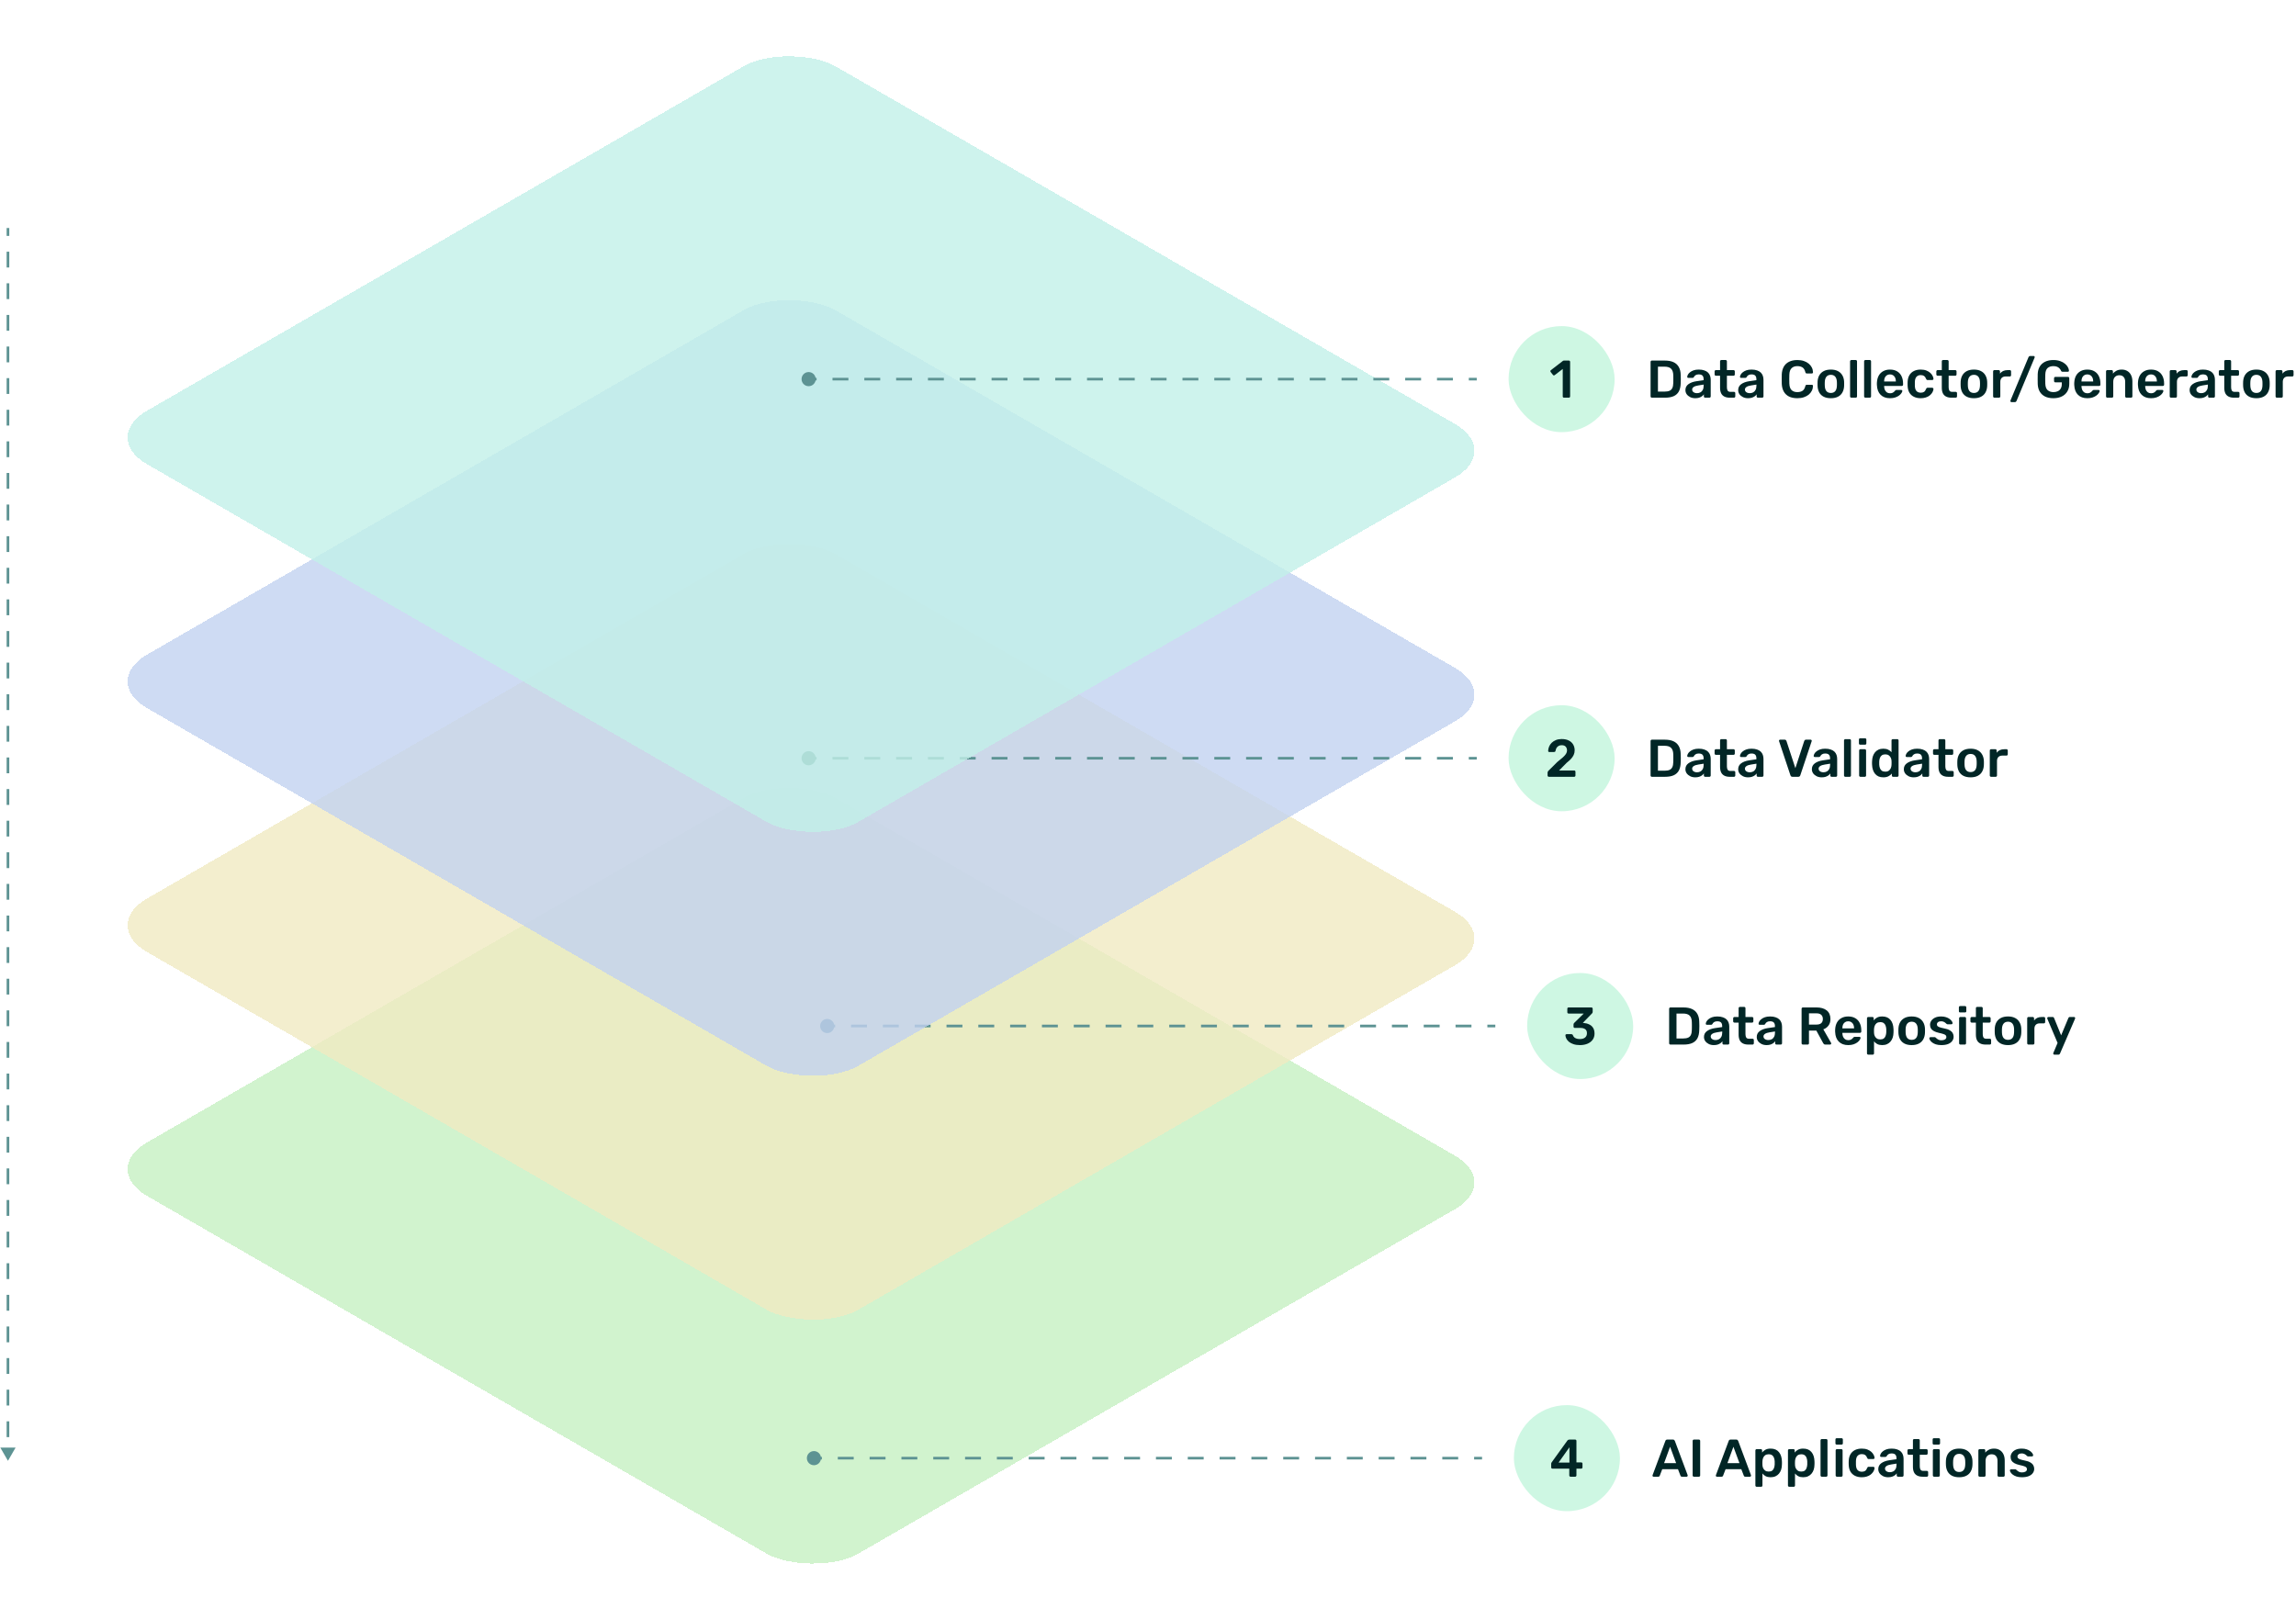 <svg width="866" height="611" viewBox="0 0 866 611" fill="none" xmlns="http://www.w3.org/2000/svg">
<g filter="url(#filter0_dii_9091_952)">
<rect width="300" height="310" rx="20" transform="matrix(0.866 -0.5 0.866 0.5 37 436)" fill="#C5F0C2" fill-opacity="0.8" shape-rendering="crispEdges"/>
</g>
<g filter="url(#filter1_dii_9091_952)">
<rect width="300" height="310" rx="20" transform="matrix(0.866 -0.5 0.866 0.5 37 344)" fill="#F0E9C2" fill-opacity="0.8" shape-rendering="crispEdges"/>
</g>
<path d="M312 389.667C313.473 389.667 314.667 388.473 314.667 387C314.667 385.527 313.473 384.333 312 384.333C310.527 384.333 309.333 385.527 309.333 387C309.333 388.473 310.527 389.667 312 389.667ZM312 387.5H315V386.5H312V387.5ZM321 387.5H327V386.5H321V387.5ZM333 387.5H339V386.5H333V387.5ZM345 387.5H351V386.5H345V387.5ZM357 387.5H363V386.5H357V387.5ZM369 387.5H375V386.5H369V387.5ZM381 387.5H387V386.5H381V387.5ZM393 387.5H399V386.5H393V387.5ZM405 387.5H411V386.5H405V387.5ZM417 387.5H423V386.5H417V387.5ZM429 387.5H435V386.5H429V387.5ZM441 387.5H447V386.5H441V387.5ZM453 387.5H459V386.5H453V387.5ZM465 387.5H471V386.5H465V387.5ZM477 387.5H483V386.5H477V387.5ZM489 387.5H495V386.5H489V387.5ZM501 387.5H507V386.5H501V387.5ZM513 387.5H519V386.5H513V387.5ZM525 387.5H531V386.5H525V387.5ZM537 387.5H543V386.5H537V387.5ZM549 387.5H555V386.5H549V387.5ZM561 387.5H564V386.5H561V387.5Z" fill="#5D9393"/>
<rect x="576" y="367" width="40" height="40" rx="20" fill="#CEF7E3"/>
<path d="M595.921 394.2C594.988 394.2 594.181 394.087 593.501 393.86C592.821 393.633 592.255 393.34 591.801 392.98C591.361 392.607 591.028 392.207 590.801 391.78C590.575 391.34 590.455 390.907 590.441 390.48C590.441 390.36 590.481 390.267 590.561 390.2C590.655 390.12 590.761 390.08 590.881 390.08H592.681C592.815 390.08 592.928 390.107 593.021 390.16C593.115 390.213 593.195 390.32 593.261 390.48C593.381 390.84 593.575 391.127 593.841 391.34C594.121 391.553 594.441 391.707 594.801 391.8C595.161 391.88 595.541 391.92 595.941 391.92C596.741 391.92 597.375 391.733 597.841 391.36C598.321 390.973 598.561 390.427 598.561 389.72C598.561 389.013 598.341 388.507 597.901 388.2C597.461 387.88 596.848 387.72 596.061 387.72H594.001C593.855 387.72 593.735 387.68 593.641 387.6C593.548 387.507 593.501 387.387 593.501 387.24V386.4C593.501 386.267 593.528 386.153 593.581 386.06C593.648 385.953 593.715 385.867 593.781 385.8L597.361 382.3H591.641C591.495 382.3 591.375 382.253 591.281 382.16C591.201 382.067 591.161 381.953 591.161 381.82V380.5C591.161 380.353 591.201 380.233 591.281 380.14C591.375 380.047 591.495 380 591.641 380H600.221C600.368 380 600.488 380.047 600.581 380.14C600.675 380.233 600.721 380.353 600.721 380.5V381.7C600.721 381.82 600.695 381.927 600.641 382.02C600.588 382.113 600.528 382.193 600.461 382.26L597.001 385.82L597.241 385.84C598.055 385.907 598.775 386.093 599.401 386.4C600.041 386.693 600.535 387.127 600.881 387.7C601.241 388.273 601.421 388.993 601.421 389.86C601.421 390.767 601.181 391.547 600.701 392.2C600.235 392.84 599.588 393.333 598.761 393.68C597.935 394.027 596.988 394.2 595.921 394.2Z" fill="#012626"/>
<path d="M630.04 394C629.907 394 629.793 393.953 629.7 393.86C629.607 393.767 629.56 393.653 629.56 393.52V380.5C629.56 380.353 629.607 380.233 629.7 380.14C629.793 380.047 629.907 380 630.04 380H634.92C636.267 380 637.373 380.207 638.24 380.62C639.12 381.033 639.78 381.647 640.22 382.46C640.673 383.273 640.907 384.267 640.92 385.44C640.947 386.027 640.96 386.547 640.96 387C640.96 387.453 640.947 387.967 640.92 388.54C640.893 389.78 640.667 390.807 640.24 391.62C639.813 392.42 639.167 393.02 638.3 393.42C637.447 393.807 636.353 394 635.02 394H630.04ZM632.34 391.7H634.92C635.667 391.7 636.273 391.593 636.74 391.38C637.207 391.167 637.547 390.827 637.76 390.36C637.987 389.88 638.107 389.253 638.12 388.48C638.133 388.08 638.14 387.733 638.14 387.44C638.153 387.133 638.153 386.833 638.14 386.54C638.14 386.233 638.133 385.887 638.12 385.5C638.093 384.407 637.82 383.6 637.3 383.08C636.78 382.56 635.953 382.3 634.82 382.3H632.34V391.7ZM646.403 394.2C645.709 394.2 645.083 394.067 644.523 393.8C643.963 393.52 643.516 393.153 643.183 392.7C642.863 392.233 642.703 391.713 642.703 391.14C642.703 390.207 643.076 389.467 643.823 388.92C644.583 388.36 645.583 387.987 646.823 387.8L649.563 387.4V386.98C649.563 386.42 649.423 385.987 649.143 385.68C648.863 385.373 648.383 385.22 647.703 385.22C647.223 385.22 646.829 385.32 646.523 385.52C646.229 385.707 646.009 385.96 645.863 386.28C645.756 386.453 645.603 386.54 645.403 386.54H643.823C643.676 386.54 643.563 386.5 643.483 386.42C643.416 386.34 643.382 386.233 643.382 386.1C643.396 385.887 643.483 385.627 643.643 385.32C643.803 385.013 644.056 384.72 644.403 384.44C644.749 384.147 645.196 383.9 645.743 383.7C646.289 383.5 646.949 383.4 647.723 383.4C648.563 383.4 649.269 383.507 649.843 383.72C650.429 383.92 650.896 384.193 651.243 384.54C651.589 384.887 651.843 385.293 652.003 385.76C652.163 386.227 652.243 386.72 652.243 387.24V393.52C652.243 393.653 652.196 393.767 652.103 393.86C652.009 393.953 651.896 394 651.763 394H650.143C649.996 394 649.876 393.953 649.783 393.86C649.703 393.767 649.663 393.653 649.663 393.52V392.74C649.489 392.993 649.256 393.233 648.963 393.46C648.669 393.673 648.309 393.853 647.883 394C647.469 394.133 646.976 394.2 646.403 394.2ZM647.083 392.3C647.549 392.3 647.969 392.2 648.343 392C648.729 391.8 649.029 391.493 649.243 391.08C649.469 390.653 649.583 390.12 649.583 389.48V389.06L647.583 389.38C646.796 389.5 646.209 389.693 645.823 389.96C645.436 390.227 645.243 390.553 645.243 390.94C645.243 391.233 645.329 391.487 645.503 391.7C645.689 391.9 645.923 392.053 646.203 392.16C646.483 392.253 646.776 392.3 647.083 392.3ZM659.411 394C658.611 394 657.937 393.86 657.391 393.58C656.844 393.3 656.437 392.887 656.171 392.34C655.904 391.78 655.771 391.087 655.771 390.26V385.72H654.191C654.057 385.72 653.944 385.673 653.851 385.58C653.757 385.487 653.711 385.373 653.711 385.24V384.08C653.711 383.947 653.757 383.833 653.851 383.74C653.944 383.647 654.057 383.6 654.191 383.6H655.771V380.28C655.771 380.147 655.811 380.033 655.891 379.94C655.984 379.847 656.104 379.8 656.251 379.8H657.871C658.004 379.8 658.117 379.847 658.211 379.94C658.304 380.033 658.351 380.147 658.351 380.28V383.6H660.851C660.984 383.6 661.097 383.647 661.191 383.74C661.284 383.833 661.331 383.947 661.331 384.08V385.24C661.331 385.373 661.284 385.487 661.191 385.58C661.097 385.673 660.984 385.72 660.851 385.72H658.351V390.06C658.351 390.607 658.444 391.033 658.631 391.34C658.831 391.647 659.171 391.8 659.651 391.8H661.031C661.164 391.8 661.277 391.847 661.371 391.94C661.464 392.033 661.511 392.147 661.511 392.28V393.52C661.511 393.653 661.464 393.767 661.371 393.86C661.277 393.953 661.164 394 661.031 394H659.411ZM666.305 394.2C665.612 394.2 664.985 394.067 664.425 393.8C663.865 393.52 663.418 393.153 663.085 392.7C662.765 392.233 662.605 391.713 662.605 391.14C662.605 390.207 662.978 389.467 663.725 388.92C664.485 388.36 665.485 387.987 666.725 387.8L669.465 387.4V386.98C669.465 386.42 669.325 385.987 669.045 385.68C668.765 385.373 668.285 385.22 667.605 385.22C667.125 385.22 666.732 385.32 666.425 385.52C666.132 385.707 665.912 385.96 665.765 386.28C665.658 386.453 665.505 386.54 665.305 386.54H663.725C663.578 386.54 663.465 386.5 663.385 386.42C663.318 386.34 663.285 386.233 663.285 386.1C663.298 385.887 663.385 385.627 663.545 385.32C663.705 385.013 663.958 384.72 664.305 384.44C664.652 384.147 665.098 383.9 665.645 383.7C666.192 383.5 666.852 383.4 667.625 383.4C668.465 383.4 669.172 383.507 669.745 383.72C670.332 383.92 670.798 384.193 671.145 384.54C671.492 384.887 671.745 385.293 671.905 385.76C672.065 386.227 672.145 386.72 672.145 387.24V393.52C672.145 393.653 672.098 393.767 672.005 393.86C671.912 393.953 671.798 394 671.665 394H670.045C669.898 394 669.778 393.953 669.685 393.86C669.605 393.767 669.565 393.653 669.565 393.52V392.74C669.392 392.993 669.158 393.233 668.865 393.46C668.572 393.673 668.212 393.853 667.785 394C667.372 394.133 666.878 394.2 666.305 394.2ZM666.985 392.3C667.452 392.3 667.872 392.2 668.245 392C668.632 391.8 668.932 391.493 669.145 391.08C669.372 390.653 669.485 390.12 669.485 389.48V389.06L667.485 389.38C666.698 389.5 666.112 389.693 665.725 389.96C665.338 390.227 665.145 390.553 665.145 390.94C665.145 391.233 665.232 391.487 665.405 391.7C665.592 391.9 665.825 392.053 666.105 392.16C666.385 392.253 666.678 392.3 666.985 392.3ZM680.001 394C679.868 394 679.754 393.953 679.661 393.86C679.568 393.767 679.521 393.653 679.521 393.52V380.5C679.521 380.353 679.568 380.233 679.661 380.14C679.754 380.047 679.868 380 680.001 380H685.181C686.794 380 688.068 380.373 689.001 381.12C689.934 381.867 690.401 382.953 690.401 384.38C690.401 385.367 690.154 386.187 689.661 386.84C689.181 387.493 688.534 387.967 687.721 388.26L690.641 393.36C690.681 393.44 690.701 393.513 690.701 393.58C690.701 393.7 690.654 393.8 690.561 393.88C690.481 393.96 690.388 394 690.281 394H688.461C688.234 394 688.061 393.94 687.941 393.82C687.821 393.7 687.728 393.58 687.661 393.46L685.081 388.72H682.301V393.52C682.301 393.653 682.254 393.767 682.161 393.86C682.081 393.953 681.968 394 681.821 394H680.001ZM682.301 386.46H685.121C685.934 386.46 686.541 386.28 686.941 385.92C687.341 385.547 687.541 385.027 687.541 384.36C687.541 383.693 687.341 383.173 686.941 382.8C686.554 382.413 685.948 382.22 685.121 382.22H682.301V386.46ZM697.101 394.2C695.621 394.2 694.447 393.773 693.581 392.92C692.714 392.067 692.247 390.853 692.181 389.28C692.167 389.147 692.161 388.98 692.161 388.78C692.161 388.567 692.167 388.4 692.181 388.28C692.234 387.28 692.461 386.413 692.861 385.68C693.274 384.947 693.841 384.387 694.561 384C695.281 383.6 696.127 383.4 697.101 383.4C698.181 383.4 699.087 383.627 699.821 384.08C700.554 384.52 701.107 385.14 701.481 385.94C701.854 386.727 702.041 387.64 702.041 388.68V389.1C702.041 389.233 701.994 389.347 701.901 389.44C701.807 389.533 701.687 389.58 701.541 389.58H694.901C694.901 389.58 694.901 389.6 694.901 389.64C694.901 389.68 694.901 389.713 694.901 389.74C694.914 390.207 695.001 390.64 695.161 391.04C695.334 391.427 695.581 391.74 695.901 391.98C696.234 392.22 696.627 392.34 697.081 392.34C697.454 392.34 697.767 392.287 698.021 392.18C698.274 392.06 698.481 391.927 698.641 391.78C698.801 391.633 698.914 391.513 698.981 391.42C699.101 391.26 699.194 391.167 699.261 391.14C699.341 391.1 699.454 391.08 699.601 391.08H701.321C701.454 391.08 701.561 391.12 701.641 391.2C701.734 391.28 701.774 391.38 701.761 391.5C701.747 391.713 701.634 391.973 701.421 392.28C701.221 392.587 700.927 392.887 700.541 393.18C700.154 393.473 699.667 393.72 699.081 393.92C698.507 394.107 697.847 394.2 697.101 394.2ZM694.901 387.9H699.321V387.84C699.321 387.32 699.234 386.867 699.061 386.48C698.887 386.093 698.634 385.787 698.301 385.56C697.967 385.333 697.567 385.22 697.101 385.22C696.634 385.22 696.234 385.333 695.901 385.56C695.567 385.787 695.314 386.093 695.141 386.48C694.981 386.867 694.901 387.32 694.901 387.84V387.9ZM704.664 397.8C704.53 397.8 704.417 397.753 704.324 397.66C704.23 397.567 704.184 397.453 704.184 397.32V384.08C704.184 383.947 704.23 383.833 704.324 383.74C704.417 383.647 704.53 383.6 704.664 383.6H706.244C706.39 383.6 706.504 383.647 706.584 383.74C706.677 383.833 706.724 383.947 706.724 384.08V384.88C707.044 384.453 707.464 384.1 707.984 383.82C708.504 383.54 709.15 383.4 709.924 383.4C710.63 383.4 711.244 383.513 711.764 383.74C712.284 383.967 712.717 384.293 713.064 384.72C713.41 385.133 713.677 385.627 713.864 386.2C714.05 386.773 714.157 387.407 714.184 388.1C714.197 388.327 714.204 388.56 714.204 388.8C714.204 389.04 714.197 389.28 714.184 389.52C714.17 390.187 714.07 390.807 713.884 391.38C713.697 391.94 713.424 392.433 713.064 392.86C712.717 393.273 712.284 393.6 711.764 393.84C711.244 394.08 710.63 394.2 709.924 394.2C709.204 394.2 708.59 394.073 708.084 393.82C707.577 393.553 707.164 393.207 706.844 392.78V397.32C706.844 397.453 706.797 397.567 706.704 397.66C706.624 397.753 706.51 397.8 706.364 397.8H704.664ZM709.184 392.06C709.757 392.06 710.204 391.94 710.524 391.7C710.844 391.447 711.07 391.12 711.204 390.72C711.35 390.32 711.437 389.88 711.464 389.4C711.49 389 711.49 388.6 711.464 388.2C711.437 387.72 711.35 387.28 711.204 386.88C711.07 386.48 710.844 386.16 710.524 385.92C710.204 385.667 709.757 385.54 709.184 385.54C708.637 385.54 708.19 385.667 707.844 385.92C707.51 386.173 707.264 386.5 707.104 386.9C706.957 387.287 706.87 387.687 706.844 388.1C706.83 388.34 706.824 388.593 706.824 388.86C706.824 389.127 706.83 389.387 706.844 389.64C706.857 390.04 706.95 390.427 707.124 390.8C707.297 391.16 707.55 391.46 707.884 391.7C708.217 391.94 708.65 392.06 709.184 392.06ZM721.049 394.2C719.982 394.2 719.082 394.013 718.349 393.64C717.629 393.267 717.076 392.74 716.689 392.06C716.316 391.38 716.102 390.587 716.049 389.68C716.036 389.44 716.029 389.147 716.029 388.8C716.029 388.453 716.036 388.16 716.049 387.92C716.102 387 716.322 386.207 716.709 385.54C717.109 384.86 717.669 384.333 718.389 383.96C719.122 383.587 720.009 383.4 721.049 383.4C722.089 383.4 722.969 383.587 723.689 383.96C724.422 384.333 724.982 384.86 725.369 385.54C725.769 386.207 725.996 387 726.049 387.92C726.062 388.16 726.069 388.453 726.069 388.8C726.069 389.147 726.062 389.44 726.049 389.68C725.996 390.587 725.776 391.38 725.389 392.06C725.016 392.74 724.462 393.267 723.729 393.64C723.009 394.013 722.116 394.2 721.049 394.2ZM721.049 392.22C721.756 392.22 722.302 392 722.689 391.56C723.076 391.107 723.289 390.447 723.329 389.58C723.342 389.38 723.349 389.12 723.349 388.8C723.349 388.48 723.342 388.22 723.329 388.02C723.289 387.167 723.076 386.513 722.689 386.06C722.302 385.607 721.756 385.38 721.049 385.38C720.342 385.38 719.796 385.607 719.409 386.06C719.022 386.513 718.809 387.167 718.769 388.02C718.756 388.22 718.749 388.48 718.749 388.8C718.749 389.12 718.756 389.38 718.769 389.58C718.809 390.447 719.022 391.107 719.409 391.56C719.796 392 720.342 392.22 721.049 392.22ZM732.225 394.2C731.425 394.2 730.738 394.107 730.165 393.92C729.605 393.733 729.145 393.5 728.785 393.22C728.425 392.94 728.158 392.66 727.985 392.38C727.812 392.1 727.718 391.867 727.705 391.68C727.692 391.533 727.732 391.42 727.825 391.34C727.932 391.247 728.045 391.2 728.165 391.2H729.745C729.798 391.2 729.845 391.207 729.885 391.22C729.925 391.233 729.978 391.273 730.045 391.34C730.218 391.487 730.398 391.64 730.585 391.8C730.785 391.96 731.018 392.1 731.285 392.22C731.552 392.327 731.885 392.38 732.285 392.38C732.805 392.38 733.238 392.28 733.585 392.08C733.945 391.867 734.125 391.567 734.125 391.18C734.125 390.9 734.045 390.673 733.885 390.5C733.738 390.327 733.458 390.173 733.045 390.04C732.632 389.893 732.045 389.74 731.285 389.58C730.538 389.407 729.918 389.187 729.425 388.92C728.932 388.653 728.565 388.32 728.325 387.92C728.085 387.52 727.965 387.053 727.965 386.52C727.965 386 728.118 385.507 728.425 385.04C728.745 384.56 729.212 384.167 729.825 383.86C730.452 383.553 731.225 383.4 732.145 383.4C732.865 383.4 733.492 383.493 734.025 383.68C734.558 383.853 734.998 384.073 735.345 384.34C735.705 384.607 735.978 384.88 736.165 385.16C736.352 385.427 736.452 385.66 736.465 385.86C736.478 386.007 736.438 386.127 736.345 386.22C736.252 386.3 736.145 386.34 736.025 386.34H734.545C734.478 386.34 734.418 386.327 734.365 386.3C734.312 386.273 734.258 386.24 734.205 386.2C734.058 386.067 733.898 385.927 733.725 385.78C733.552 385.633 733.338 385.507 733.085 385.4C732.845 385.28 732.525 385.22 732.125 385.22C731.618 385.22 731.232 385.333 730.965 385.56C730.698 385.773 730.565 386.047 730.565 386.38C730.565 386.607 730.625 386.807 730.745 386.98C730.878 387.14 731.138 387.293 731.525 387.44C731.912 387.587 732.498 387.74 733.285 387.9C734.178 388.06 734.885 388.3 735.405 388.62C735.938 388.927 736.312 389.287 736.525 389.7C736.752 390.1 736.865 390.547 736.865 391.04C736.865 391.64 736.685 392.18 736.325 392.66C735.978 393.14 735.458 393.52 734.765 393.8C734.085 394.067 733.238 394.2 732.225 394.2ZM739.409 394C739.276 394 739.163 393.953 739.069 393.86C738.976 393.767 738.929 393.653 738.929 393.52V384.08C738.929 383.947 738.976 383.833 739.069 383.74C739.163 383.647 739.276 383.6 739.409 383.6H741.069C741.216 383.6 741.329 383.647 741.409 383.74C741.503 383.833 741.549 383.947 741.549 384.08V393.52C741.549 393.653 741.503 393.767 741.409 393.86C741.329 393.953 741.216 394 741.069 394H739.409ZM739.329 381.88C739.183 381.88 739.063 381.84 738.969 381.76C738.889 381.667 738.849 381.547 738.849 381.4V379.96C738.849 379.827 738.889 379.713 738.969 379.62C739.063 379.527 739.183 379.48 739.329 379.48H741.149C741.296 379.48 741.416 379.527 741.509 379.62C741.603 379.713 741.649 379.827 741.649 379.96V381.4C741.649 381.547 741.603 381.667 741.509 381.76C741.416 381.84 741.296 381.88 741.149 381.88H739.329ZM748.903 394C748.103 394 747.429 393.86 746.883 393.58C746.336 393.3 745.929 392.887 745.663 392.34C745.396 391.78 745.263 391.087 745.263 390.26V385.72H743.683C743.549 385.72 743.436 385.673 743.343 385.58C743.249 385.487 743.203 385.373 743.203 385.24V384.08C743.203 383.947 743.249 383.833 743.343 383.74C743.436 383.647 743.549 383.6 743.683 383.6H745.263V380.28C745.263 380.147 745.303 380.033 745.383 379.94C745.476 379.847 745.596 379.8 745.743 379.8H747.363C747.496 379.8 747.609 379.847 747.703 379.94C747.796 380.033 747.843 380.147 747.843 380.28V383.6H750.343C750.476 383.6 750.589 383.647 750.683 383.74C750.776 383.833 750.823 383.947 750.823 384.08V385.24C750.823 385.373 750.776 385.487 750.683 385.58C750.589 385.673 750.476 385.72 750.343 385.72H747.843V390.06C747.843 390.607 747.936 391.033 748.123 391.34C748.323 391.647 748.663 391.8 749.143 391.8H750.523C750.656 391.8 750.769 391.847 750.863 391.94C750.956 392.033 751.003 392.147 751.003 392.28V393.52C751.003 393.653 750.956 393.767 750.863 393.86C750.769 393.953 750.656 394 750.523 394H748.903ZM757.377 394.2C756.31 394.2 755.41 394.013 754.677 393.64C753.957 393.267 753.404 392.74 753.017 392.06C752.644 391.38 752.43 390.587 752.377 389.68C752.364 389.44 752.357 389.147 752.357 388.8C752.357 388.453 752.364 388.16 752.377 387.92C752.43 387 752.65 386.207 753.037 385.54C753.437 384.86 753.997 384.333 754.717 383.96C755.45 383.587 756.337 383.4 757.377 383.4C758.417 383.4 759.297 383.587 760.017 383.96C760.75 384.333 761.31 384.86 761.697 385.54C762.097 386.207 762.324 387 762.377 387.92C762.39 388.16 762.397 388.453 762.397 388.8C762.397 389.147 762.39 389.44 762.377 389.68C762.324 390.587 762.104 391.38 761.717 392.06C761.344 392.74 760.79 393.267 760.057 393.64C759.337 394.013 758.444 394.2 757.377 394.2ZM757.377 392.22C758.084 392.22 758.63 392 759.017 391.56C759.404 391.107 759.617 390.447 759.657 389.58C759.67 389.38 759.677 389.12 759.677 388.8C759.677 388.48 759.67 388.22 759.657 388.02C759.617 387.167 759.404 386.513 759.017 386.06C758.63 385.607 758.084 385.38 757.377 385.38C756.67 385.38 756.124 385.607 755.737 386.06C755.35 386.513 755.137 387.167 755.097 388.02C755.084 388.22 755.077 388.48 755.077 388.8C755.077 389.12 755.084 389.38 755.097 389.58C755.137 390.447 755.35 391.107 755.737 391.56C756.124 392 756.67 392.22 757.377 392.22ZM765.093 394C764.96 394 764.846 393.953 764.753 393.86C764.66 393.767 764.613 393.653 764.613 393.52V384.1C764.613 383.953 764.66 383.833 764.753 383.74C764.846 383.647 764.96 383.6 765.093 383.6H766.713C766.846 383.6 766.96 383.647 767.053 383.74C767.16 383.833 767.213 383.953 767.213 384.1V384.92C767.52 384.493 767.913 384.167 768.393 383.94C768.886 383.713 769.453 383.6 770.093 383.6H770.913C771.06 383.6 771.173 383.647 771.253 383.74C771.346 383.833 771.393 383.947 771.393 384.08V385.52C771.393 385.653 771.346 385.767 771.253 385.86C771.173 385.953 771.06 386 770.913 386H769.353C768.713 386 768.213 386.18 767.853 386.54C767.506 386.9 767.333 387.393 767.333 388.02V393.52C767.333 393.653 767.286 393.767 767.193 393.86C767.1 393.953 766.98 394 766.833 394H765.093ZM774.833 397.8C774.726 397.8 774.633 397.76 774.553 397.68C774.473 397.6 774.433 397.507 774.433 397.4C774.433 397.347 774.433 397.293 774.433 397.24C774.446 397.2 774.473 397.147 774.513 397.08L776.073 393.38L772.233 384.32C772.179 384.187 772.153 384.093 772.153 384.04C772.166 383.92 772.213 383.82 772.293 383.74C772.373 383.647 772.473 383.6 772.593 383.6H774.213C774.373 383.6 774.493 383.64 774.573 383.72C774.653 383.8 774.713 383.887 774.753 383.98L777.413 390.52L780.153 383.98C780.193 383.873 780.253 383.787 780.333 383.72C780.413 383.64 780.533 383.6 780.693 383.6H782.293C782.399 383.6 782.493 383.64 782.573 383.72C782.666 383.8 782.713 383.893 782.713 384C782.713 384.08 782.686 384.187 782.633 384.32L776.973 397.42C776.919 397.527 776.853 397.613 776.773 397.68C776.693 397.76 776.573 397.8 776.413 397.8H774.833Z" fill="#012626"/>
<g filter="url(#filter2_dii_9091_952)">
<rect width="300" height="310" rx="20" transform="matrix(0.866 -0.5 0.866 0.5 37 252)" fill="#C2D2F0" fill-opacity="0.8" shape-rendering="crispEdges"/>
</g>
<path d="M305 288.667C306.473 288.667 307.667 287.473 307.667 286C307.667 284.527 306.473 283.333 305 283.333C303.527 283.333 302.333 284.527 302.333 286C302.333 287.473 303.527 288.667 305 288.667ZM305 286.5H308V285.5H305V286.5ZM314 286.5H320V285.5H314V286.5ZM326 286.5H332V285.5H326V286.5ZM338 286.5H344V285.5H338V286.5ZM350 286.5H356V285.5H350V286.5ZM362 286.5H368V285.5H362V286.5ZM374 286.5H380V285.5H374V286.5ZM386 286.5H392V285.5H386V286.5ZM398 286.5H404V285.5H398V286.5ZM410 286.5H416V285.5H410V286.5ZM422 286.5H428V285.5H422V286.5ZM434 286.5H440V285.5H434V286.5ZM446 286.5H452V285.5H446V286.5ZM458 286.5H464V285.5H458V286.5ZM470 286.5H476V285.5H470V286.5ZM482 286.5H488V285.5H482V286.5ZM494 286.5H500V285.5H494V286.5ZM506 286.5H512V285.5H506V286.5ZM518 286.5H524V285.5H518V286.5ZM530 286.5H536V285.5H530V286.5ZM542 286.5H548V285.5H542V286.5ZM554 286.5H557V285.5H554V286.5Z" fill="#5D9393"/>
<rect x="569" y="266" width="40" height="40" rx="20" fill="#CEF7E3"/>
<path d="M584.189 293C584.055 293 583.942 292.953 583.849 292.86C583.755 292.767 583.709 292.653 583.709 292.52V291.5C583.709 291.38 583.735 291.24 583.789 291.08C583.855 290.907 583.995 290.733 584.209 290.56L587.369 287.42C588.249 286.727 588.955 286.14 589.489 285.66C590.035 285.167 590.429 284.72 590.669 284.32C590.922 283.907 591.049 283.5 591.049 283.1C591.049 282.5 590.882 282.013 590.549 281.64C590.229 281.267 589.715 281.08 589.009 281.08C588.542 281.08 588.149 281.18 587.829 281.38C587.509 281.567 587.255 281.82 587.069 282.14C586.895 282.46 586.775 282.813 586.709 283.2C586.682 283.373 586.609 283.493 586.489 283.56C586.369 283.627 586.249 283.66 586.129 283.66H584.349C584.229 283.66 584.129 283.62 584.049 283.54C583.969 283.46 583.929 283.367 583.929 283.26C583.942 282.687 584.062 282.133 584.289 281.6C584.515 281.053 584.842 280.573 585.269 280.16C585.709 279.733 586.242 279.393 586.869 279.14C587.495 278.887 588.202 278.76 588.989 278.76C590.095 278.76 591.009 278.947 591.729 279.32C592.462 279.693 593.009 280.2 593.369 280.84C593.742 281.48 593.929 282.2 593.929 283C593.929 283.627 593.809 284.207 593.569 284.74C593.329 285.26 592.982 285.767 592.529 286.26C592.075 286.74 591.529 287.233 590.889 287.74L588.049 290.62H593.749C593.895 290.62 594.009 290.667 594.089 290.76C594.182 290.84 594.229 290.953 594.229 291.1V292.52C594.229 292.653 594.182 292.767 594.089 292.86C594.009 292.953 593.895 293 593.749 293H584.189Z" fill="#012626"/>
<path d="M623.04 293C622.907 293 622.793 292.953 622.7 292.86C622.607 292.767 622.56 292.653 622.56 292.52V279.5C622.56 279.353 622.607 279.233 622.7 279.14C622.793 279.047 622.907 279 623.04 279H627.92C629.267 279 630.373 279.207 631.24 279.62C632.12 280.033 632.78 280.647 633.22 281.46C633.673 282.273 633.907 283.267 633.92 284.44C633.947 285.027 633.96 285.547 633.96 286C633.96 286.453 633.947 286.967 633.92 287.54C633.893 288.78 633.667 289.807 633.24 290.62C632.813 291.42 632.167 292.02 631.3 292.42C630.447 292.807 629.353 293 628.02 293H623.04ZM625.34 290.7H627.92C628.667 290.7 629.273 290.593 629.74 290.38C630.207 290.167 630.547 289.827 630.76 289.36C630.987 288.88 631.107 288.253 631.12 287.48C631.133 287.08 631.14 286.733 631.14 286.44C631.153 286.133 631.153 285.833 631.14 285.54C631.14 285.233 631.133 284.887 631.12 284.5C631.093 283.407 630.82 282.6 630.3 282.08C629.78 281.56 628.953 281.3 627.82 281.3H625.34V290.7ZM639.403 293.2C638.709 293.2 638.083 293.067 637.523 292.8C636.963 292.52 636.516 292.153 636.183 291.7C635.863 291.233 635.703 290.713 635.703 290.14C635.703 289.207 636.076 288.467 636.823 287.92C637.583 287.36 638.583 286.987 639.823 286.8L642.563 286.4V285.98C642.563 285.42 642.423 284.987 642.143 284.68C641.863 284.373 641.383 284.22 640.703 284.22C640.223 284.22 639.829 284.32 639.523 284.52C639.229 284.707 639.009 284.96 638.863 285.28C638.756 285.453 638.603 285.54 638.403 285.54H636.823C636.676 285.54 636.563 285.5 636.483 285.42C636.416 285.34 636.382 285.233 636.382 285.1C636.396 284.887 636.483 284.627 636.643 284.32C636.803 284.013 637.056 283.72 637.403 283.44C637.749 283.147 638.196 282.9 638.743 282.7C639.289 282.5 639.949 282.4 640.723 282.4C641.563 282.4 642.269 282.507 642.843 282.72C643.429 282.92 643.896 283.193 644.243 283.54C644.589 283.887 644.843 284.293 645.003 284.76C645.163 285.227 645.243 285.72 645.243 286.24V292.52C645.243 292.653 645.196 292.767 645.103 292.86C645.009 292.953 644.896 293 644.763 293H643.143C642.996 293 642.876 292.953 642.783 292.86C642.703 292.767 642.663 292.653 642.663 292.52V291.74C642.489 291.993 642.256 292.233 641.963 292.46C641.669 292.673 641.309 292.853 640.883 293C640.469 293.133 639.976 293.2 639.403 293.2ZM640.083 291.3C640.549 291.3 640.969 291.2 641.343 291C641.729 290.8 642.029 290.493 642.243 290.08C642.469 289.653 642.583 289.12 642.583 288.48V288.06L640.583 288.38C639.796 288.5 639.209 288.693 638.823 288.96C638.436 289.227 638.243 289.553 638.243 289.94C638.243 290.233 638.329 290.487 638.503 290.7C638.689 290.9 638.923 291.053 639.203 291.16C639.483 291.253 639.776 291.3 640.083 291.3ZM652.411 293C651.611 293 650.937 292.86 650.391 292.58C649.844 292.3 649.437 291.887 649.171 291.34C648.904 290.78 648.771 290.087 648.771 289.26V284.72H647.191C647.057 284.72 646.944 284.673 646.851 284.58C646.757 284.487 646.711 284.373 646.711 284.24V283.08C646.711 282.947 646.757 282.833 646.851 282.74C646.944 282.647 647.057 282.6 647.191 282.6H648.771V279.28C648.771 279.147 648.811 279.033 648.891 278.94C648.984 278.847 649.104 278.8 649.251 278.8H650.871C651.004 278.8 651.117 278.847 651.211 278.94C651.304 279.033 651.351 279.147 651.351 279.28V282.6H653.851C653.984 282.6 654.097 282.647 654.191 282.74C654.284 282.833 654.331 282.947 654.331 283.08V284.24C654.331 284.373 654.284 284.487 654.191 284.58C654.097 284.673 653.984 284.72 653.851 284.72H651.351V289.06C651.351 289.607 651.444 290.033 651.631 290.34C651.831 290.647 652.171 290.8 652.651 290.8H654.031C654.164 290.8 654.277 290.847 654.371 290.94C654.464 291.033 654.511 291.147 654.511 291.28V292.52C654.511 292.653 654.464 292.767 654.371 292.86C654.277 292.953 654.164 293 654.031 293H652.411ZM659.305 293.2C658.612 293.2 657.985 293.067 657.425 292.8C656.865 292.52 656.418 292.153 656.085 291.7C655.765 291.233 655.605 290.713 655.605 290.14C655.605 289.207 655.978 288.467 656.725 287.92C657.485 287.36 658.485 286.987 659.725 286.8L662.465 286.4V285.98C662.465 285.42 662.325 284.987 662.045 284.68C661.765 284.373 661.285 284.22 660.605 284.22C660.125 284.22 659.732 284.32 659.425 284.52C659.132 284.707 658.912 284.96 658.765 285.28C658.658 285.453 658.505 285.54 658.305 285.54H656.725C656.578 285.54 656.465 285.5 656.385 285.42C656.318 285.34 656.285 285.233 656.285 285.1C656.298 284.887 656.385 284.627 656.545 284.32C656.705 284.013 656.958 283.72 657.305 283.44C657.652 283.147 658.098 282.9 658.645 282.7C659.192 282.5 659.852 282.4 660.625 282.4C661.465 282.4 662.172 282.507 662.745 282.72C663.332 282.92 663.798 283.193 664.145 283.54C664.492 283.887 664.745 284.293 664.905 284.76C665.065 285.227 665.145 285.72 665.145 286.24V292.52C665.145 292.653 665.098 292.767 665.005 292.86C664.912 292.953 664.798 293 664.665 293H663.045C662.898 293 662.778 292.953 662.685 292.86C662.605 292.767 662.565 292.653 662.565 292.52V291.74C662.392 291.993 662.158 292.233 661.865 292.46C661.572 292.673 661.212 292.853 660.785 293C660.372 293.133 659.878 293.2 659.305 293.2ZM659.985 291.3C660.452 291.3 660.872 291.2 661.245 291C661.632 290.8 661.932 290.493 662.145 290.08C662.372 289.653 662.485 289.12 662.485 288.48V288.06L660.485 288.38C659.698 288.5 659.112 288.693 658.725 288.96C658.338 289.227 658.145 289.553 658.145 289.94C658.145 290.233 658.232 290.487 658.405 290.7C658.592 290.9 658.825 291.053 659.105 291.16C659.385 291.253 659.678 291.3 659.985 291.3ZM676.074 293C675.86 293 675.694 292.947 675.574 292.84C675.454 292.733 675.367 292.6 675.314 292.44L671.034 279.6C671.007 279.533 670.994 279.473 670.994 279.42C670.994 279.3 671.034 279.2 671.114 279.12C671.194 279.04 671.294 279 671.414 279H673.174C673.36 279 673.5 279.053 673.594 279.16C673.7 279.253 673.767 279.347 673.794 279.44L677.174 289.74L680.534 279.44C680.574 279.347 680.64 279.253 680.734 279.16C680.84 279.053 680.987 279 681.174 279H682.934C683.04 279 683.134 279.04 683.214 279.12C683.307 279.2 683.354 279.3 683.354 279.42C683.354 279.473 683.34 279.533 683.314 279.6L679.034 292.44C678.98 292.6 678.894 292.733 678.774 292.84C678.654 292.947 678.487 293 678.274 293H676.074ZM687.098 293.2C686.404 293.2 685.778 293.067 685.218 292.8C684.658 292.52 684.211 292.153 683.878 291.7C683.558 291.233 683.398 290.713 683.398 290.14C683.398 289.207 683.771 288.467 684.518 287.92C685.278 287.36 686.278 286.987 687.518 286.8L690.258 286.4V285.98C690.258 285.42 690.118 284.987 689.838 284.68C689.558 284.373 689.078 284.22 688.398 284.22C687.918 284.22 687.524 284.32 687.218 284.52C686.924 284.707 686.704 284.96 686.558 285.28C686.451 285.453 686.298 285.54 686.098 285.54H684.518C684.371 285.54 684.258 285.5 684.178 285.42C684.111 285.34 684.078 285.233 684.078 285.1C684.091 284.887 684.178 284.627 684.338 284.32C684.498 284.013 684.751 283.72 685.098 283.44C685.444 283.147 685.891 282.9 686.438 282.7C686.984 282.5 687.644 282.4 688.418 282.4C689.258 282.4 689.964 282.507 690.538 282.72C691.124 282.92 691.591 283.193 691.938 283.54C692.284 283.887 692.538 284.293 692.698 284.76C692.858 285.227 692.938 285.72 692.938 286.24V292.52C692.938 292.653 692.891 292.767 692.798 292.86C692.704 292.953 692.591 293 692.458 293H690.838C690.691 293 690.571 292.953 690.478 292.86C690.398 292.767 690.358 292.653 690.358 292.52V291.74C690.184 291.993 689.951 292.233 689.658 292.46C689.364 292.673 689.004 292.853 688.578 293C688.164 293.133 687.671 293.2 687.098 293.2ZM687.778 291.3C688.244 291.3 688.664 291.2 689.038 291C689.424 290.8 689.724 290.493 689.938 290.08C690.164 289.653 690.278 289.12 690.278 288.48V288.06L688.278 288.38C687.491 288.5 686.904 288.693 686.518 288.96C686.131 289.227 685.938 289.553 685.938 289.94C685.938 290.233 686.024 290.487 686.198 290.7C686.384 290.9 686.618 291.053 686.898 291.16C687.178 291.253 687.471 291.3 687.778 291.3ZM696.004 293C695.87 293 695.757 292.953 695.664 292.86C695.57 292.767 695.524 292.653 695.524 292.52V279.28C695.524 279.147 695.57 279.033 695.664 278.94C695.757 278.847 695.87 278.8 696.004 278.8H697.664C697.797 278.8 697.91 278.847 698.004 278.94C698.097 279.033 698.144 279.147 698.144 279.28V292.52C698.144 292.653 698.097 292.767 698.004 292.86C697.91 292.953 697.797 293 697.664 293H696.004ZM701.706 293C701.573 293 701.46 292.953 701.366 292.86C701.273 292.767 701.226 292.653 701.226 292.52V283.08C701.226 282.947 701.273 282.833 701.366 282.74C701.46 282.647 701.573 282.6 701.706 282.6H703.366C703.513 282.6 703.626 282.647 703.706 282.74C703.8 282.833 703.846 282.947 703.846 283.08V292.52C703.846 292.653 703.8 292.767 703.706 292.86C703.626 292.953 703.513 293 703.366 293H701.706ZM701.626 280.88C701.48 280.88 701.36 280.84 701.266 280.76C701.186 280.667 701.146 280.547 701.146 280.4V278.96C701.146 278.827 701.186 278.713 701.266 278.62C701.36 278.527 701.48 278.48 701.626 278.48H703.446C703.593 278.48 703.713 278.527 703.806 278.62C703.9 278.713 703.946 278.827 703.946 278.96V280.4C703.946 280.547 703.9 280.667 703.806 280.76C703.713 280.84 703.593 280.88 703.446 280.88H701.626ZM710.36 293.2C709.666 293.2 709.053 293.087 708.52 292.86C708 292.62 707.566 292.287 707.22 291.86C706.873 291.433 706.606 290.933 706.42 290.36C706.233 289.773 706.126 289.133 706.1 288.44C706.086 288.2 706.08 287.987 706.08 287.8C706.08 287.6 706.086 287.38 706.1 287.14C706.126 286.473 706.226 285.853 706.4 285.28C706.586 284.707 706.853 284.207 707.2 283.78C707.56 283.34 708 283 708.52 282.76C709.053 282.52 709.666 282.4 710.36 282.4C711.08 282.4 711.686 282.527 712.18 282.78C712.686 283.02 713.106 283.333 713.44 283.72V279.28C713.44 279.147 713.48 279.033 713.56 278.94C713.653 278.847 713.773 278.8 713.92 278.8H715.62C715.753 278.8 715.866 278.847 715.96 278.94C716.053 279.033 716.1 279.147 716.1 279.28V292.52C716.1 292.653 716.053 292.767 715.96 292.86C715.866 292.953 715.753 293 715.62 293H714.04C713.893 293 713.773 292.953 713.68 292.86C713.6 292.767 713.56 292.653 713.56 292.52V291.78C713.226 292.193 712.8 292.533 712.28 292.8C711.773 293.067 711.133 293.2 710.36 293.2ZM711.1 291.06C711.66 291.06 712.106 290.933 712.44 290.68C712.773 290.427 713.02 290.107 713.18 289.72C713.34 289.32 713.426 288.913 713.44 288.5C713.453 288.26 713.46 288.007 713.46 287.74C713.46 287.46 713.453 287.2 713.44 286.96C713.426 286.56 713.333 286.18 713.16 285.82C712.986 285.447 712.733 285.14 712.4 284.9C712.066 284.66 711.633 284.54 711.1 284.54C710.54 284.54 710.093 284.667 709.76 284.92C709.44 285.16 709.206 285.48 709.06 285.88C708.913 286.28 708.826 286.72 708.8 287.2C708.786 287.6 708.786 288 708.8 288.4C708.826 288.88 708.913 289.32 709.06 289.72C709.206 290.12 709.44 290.447 709.76 290.7C710.093 290.94 710.54 291.06 711.1 291.06ZM721.785 293.2C721.092 293.2 720.465 293.067 719.905 292.8C719.345 292.52 718.899 292.153 718.565 291.7C718.245 291.233 718.085 290.713 718.085 290.14C718.085 289.207 718.459 288.467 719.205 287.92C719.965 287.36 720.965 286.987 722.205 286.8L724.945 286.4V285.98C724.945 285.42 724.805 284.987 724.525 284.68C724.245 284.373 723.765 284.22 723.085 284.22C722.605 284.22 722.212 284.32 721.905 284.52C721.612 284.707 721.392 284.96 721.245 285.28C721.139 285.453 720.985 285.54 720.785 285.54H719.205C719.059 285.54 718.945 285.5 718.865 285.42C718.799 285.34 718.765 285.233 718.765 285.1C718.779 284.887 718.865 284.627 719.025 284.32C719.185 284.013 719.439 283.72 719.785 283.44C720.132 283.147 720.579 282.9 721.125 282.7C721.672 282.5 722.332 282.4 723.105 282.4C723.945 282.4 724.652 282.507 725.225 282.72C725.812 282.92 726.279 283.193 726.625 283.54C726.972 283.887 727.225 284.293 727.385 284.76C727.545 285.227 727.625 285.72 727.625 286.24V292.52C727.625 292.653 727.579 292.767 727.485 292.86C727.392 292.953 727.279 293 727.145 293H725.525C725.379 293 725.259 292.953 725.165 292.86C725.085 292.767 725.045 292.653 725.045 292.52V291.74C724.872 291.993 724.639 292.233 724.345 292.46C724.052 292.673 723.692 292.853 723.265 293C722.852 293.133 722.359 293.2 721.785 293.2ZM722.465 291.3C722.932 291.3 723.352 291.2 723.725 291C724.112 290.8 724.412 290.493 724.625 290.08C724.852 289.653 724.965 289.12 724.965 288.48V288.06L722.965 288.38C722.179 288.5 721.592 288.693 721.205 288.96C720.819 289.227 720.625 289.553 720.625 289.94C720.625 290.233 720.712 290.487 720.885 290.7C721.072 290.9 721.305 291.053 721.585 291.16C721.865 291.253 722.159 291.3 722.465 291.3ZM734.793 293C733.993 293 733.32 292.86 732.773 292.58C732.227 292.3 731.82 291.887 731.553 291.34C731.287 290.78 731.153 290.087 731.153 289.26V284.72H729.573C729.44 284.72 729.327 284.673 729.233 284.58C729.14 284.487 729.093 284.373 729.093 284.24V283.08C729.093 282.947 729.14 282.833 729.233 282.74C729.327 282.647 729.44 282.6 729.573 282.6H731.153V279.28C731.153 279.147 731.193 279.033 731.273 278.94C731.367 278.847 731.487 278.8 731.633 278.8H733.253C733.387 278.8 733.5 278.847 733.593 278.94C733.687 279.033 733.733 279.147 733.733 279.28V282.6H736.233C736.367 282.6 736.48 282.647 736.573 282.74C736.667 282.833 736.713 282.947 736.713 283.08V284.24C736.713 284.373 736.667 284.487 736.573 284.58C736.48 284.673 736.367 284.72 736.233 284.72H733.733V289.06C733.733 289.607 733.827 290.033 734.013 290.34C734.213 290.647 734.553 290.8 735.033 290.8H736.413C736.547 290.8 736.66 290.847 736.753 290.94C736.847 291.033 736.893 291.147 736.893 291.28V292.52C736.893 292.653 736.847 292.767 736.753 292.86C736.66 292.953 736.547 293 736.413 293H734.793ZM743.268 293.2C742.201 293.2 741.301 293.013 740.568 292.64C739.848 292.267 739.294 291.74 738.908 291.06C738.534 290.38 738.321 289.587 738.268 288.68C738.254 288.44 738.248 288.147 738.248 287.8C738.248 287.453 738.254 287.16 738.268 286.92C738.321 286 738.541 285.207 738.928 284.54C739.328 283.86 739.888 283.333 740.608 282.96C741.341 282.587 742.228 282.4 743.268 282.4C744.308 282.4 745.188 282.587 745.908 282.96C746.641 283.333 747.201 283.86 747.588 284.54C747.988 285.207 748.214 286 748.268 286.92C748.281 287.16 748.288 287.453 748.288 287.8C748.288 288.147 748.281 288.44 748.268 288.68C748.214 289.587 747.994 290.38 747.608 291.06C747.234 291.74 746.681 292.267 745.948 292.64C745.228 293.013 744.334 293.2 743.268 293.2ZM743.268 291.22C743.974 291.22 744.521 291 744.908 290.56C745.294 290.107 745.508 289.447 745.548 288.58C745.561 288.38 745.568 288.12 745.568 287.8C745.568 287.48 745.561 287.22 745.548 287.02C745.508 286.167 745.294 285.513 744.908 285.06C744.521 284.607 743.974 284.38 743.268 284.38C742.561 284.38 742.014 284.607 741.628 285.06C741.241 285.513 741.028 286.167 740.988 287.02C740.974 287.22 740.968 287.48 740.968 287.8C740.968 288.12 740.974 288.38 740.988 288.58C741.028 289.447 741.241 290.107 741.628 290.56C742.014 291 742.561 291.22 743.268 291.22ZM750.984 293C750.85 293 750.737 292.953 750.644 292.86C750.55 292.767 750.504 292.653 750.504 292.52V283.1C750.504 282.953 750.55 282.833 750.644 282.74C750.737 282.647 750.85 282.6 750.984 282.6H752.604C752.737 282.6 752.85 282.647 752.944 282.74C753.05 282.833 753.104 282.953 753.104 283.1V283.92C753.41 283.493 753.804 283.167 754.284 282.94C754.777 282.713 755.344 282.6 755.984 282.6H756.804C756.95 282.6 757.064 282.647 757.144 282.74C757.237 282.833 757.284 282.947 757.284 283.08V284.52C757.284 284.653 757.237 284.767 757.144 284.86C757.064 284.953 756.95 285 756.804 285H755.244C754.604 285 754.104 285.18 753.744 285.54C753.397 285.9 753.224 286.393 753.224 287.02V292.52C753.224 292.653 753.177 292.767 753.084 292.86C752.99 292.953 752.87 293 752.724 293H750.984Z" fill="#012626"/>
<g filter="url(#filter3_dii_9091_952)">
<rect width="300" height="310" rx="20" transform="matrix(0.866 -0.5 0.866 0.5 37 160)" fill="#C2F0E8" fill-opacity="0.8" shape-rendering="crispEdges"/>
</g>
<path d="M305 145.667C306.473 145.667 307.667 144.473 307.667 143C307.667 141.527 306.473 140.333 305 140.333C303.527 140.333 302.333 141.527 302.333 143C302.333 144.473 303.527 145.667 305 145.667ZM305 143.5H308V142.5H305V143.5ZM314 143.5H320V142.5H314V143.5ZM326 143.5H332V142.5H326V143.5ZM338 143.5H344V142.5H338V143.5ZM350 143.5H356V142.5H350V143.5ZM362 143.5H368V142.5H362V143.5ZM374 143.5H380V142.5H374V143.5ZM386 143.5H392V142.5H386V143.5ZM398 143.5H404V142.5H398V143.5ZM410 143.5H416V142.5H410V143.5ZM422 143.5H428V142.5H422V143.5ZM434 143.5H440V142.5H434V143.5ZM446 143.5H452V142.5H446V143.5ZM458 143.5H464V142.5H458V143.5ZM470 143.5H476V142.5H470V143.5ZM482 143.5H488V142.5H482V143.5ZM494 143.5H500V142.5H494V143.5ZM506 143.5H512V142.5H506V143.5ZM518 143.5H524V142.5H518V143.5ZM530 143.5H536V142.5H530V143.5ZM542 143.5H548V142.5H542V143.5ZM554 143.5H557V142.5H554V143.5Z" fill="#5D9393"/>
<rect x="569" y="123" width="40" height="40" rx="20" fill="#CEF7E3"/>
<path d="M589.911 150C589.764 150 589.644 149.953 589.551 149.86C589.471 149.767 589.431 149.653 589.431 149.52V139.16L586.391 141.5C586.271 141.58 586.151 141.613 586.031 141.6C585.911 141.573 585.804 141.5 585.711 141.38L584.871 140.3C584.791 140.18 584.758 140.053 584.771 139.92C584.798 139.787 584.871 139.68 584.991 139.6L589.471 136.14C589.551 136.073 589.631 136.033 589.711 136.02C589.791 136.007 589.878 136 589.971 136H591.731C591.864 136 591.978 136.047 592.071 136.14C592.164 136.233 592.211 136.347 592.211 136.48V149.52C592.211 149.653 592.164 149.767 592.071 149.86C591.978 149.953 591.864 150 591.731 150H589.911Z" fill="#012626"/>
<path d="M623.04 150C622.907 150 622.793 149.953 622.7 149.86C622.607 149.767 622.56 149.653 622.56 149.52V136.5C622.56 136.353 622.607 136.233 622.7 136.14C622.793 136.047 622.907 136 623.04 136H627.92C629.267 136 630.373 136.207 631.24 136.62C632.12 137.033 632.78 137.647 633.22 138.46C633.673 139.273 633.907 140.267 633.92 141.44C633.947 142.027 633.96 142.547 633.96 143C633.96 143.453 633.947 143.967 633.92 144.54C633.893 145.78 633.667 146.807 633.24 147.62C632.813 148.42 632.167 149.02 631.3 149.42C630.447 149.807 629.353 150 628.02 150H623.04ZM625.34 147.7H627.92C628.667 147.7 629.273 147.593 629.74 147.38C630.207 147.167 630.547 146.827 630.76 146.36C630.987 145.88 631.107 145.253 631.12 144.48C631.133 144.08 631.14 143.733 631.14 143.44C631.153 143.133 631.153 142.833 631.14 142.54C631.14 142.233 631.133 141.887 631.12 141.5C631.093 140.407 630.82 139.6 630.3 139.08C629.78 138.56 628.953 138.3 627.82 138.3H625.34V147.7ZM639.403 150.2C638.709 150.2 638.083 150.067 637.523 149.8C636.963 149.52 636.516 149.153 636.183 148.7C635.863 148.233 635.703 147.713 635.703 147.14C635.703 146.207 636.076 145.467 636.823 144.92C637.583 144.36 638.583 143.987 639.823 143.8L642.563 143.4V142.98C642.563 142.42 642.423 141.987 642.143 141.68C641.863 141.373 641.383 141.22 640.703 141.22C640.223 141.22 639.829 141.32 639.523 141.52C639.229 141.707 639.009 141.96 638.863 142.28C638.756 142.453 638.603 142.54 638.403 142.54H636.823C636.676 142.54 636.563 142.5 636.483 142.42C636.416 142.34 636.382 142.233 636.382 142.1C636.396 141.887 636.483 141.627 636.643 141.32C636.803 141.013 637.056 140.72 637.403 140.44C637.749 140.147 638.196 139.9 638.743 139.7C639.289 139.5 639.949 139.4 640.723 139.4C641.563 139.4 642.269 139.507 642.843 139.72C643.429 139.92 643.896 140.193 644.243 140.54C644.589 140.887 644.843 141.293 645.003 141.76C645.163 142.227 645.243 142.72 645.243 143.24V149.52C645.243 149.653 645.196 149.767 645.103 149.86C645.009 149.953 644.896 150 644.763 150H643.143C642.996 150 642.876 149.953 642.783 149.86C642.703 149.767 642.663 149.653 642.663 149.52V148.74C642.489 148.993 642.256 149.233 641.963 149.46C641.669 149.673 641.309 149.853 640.883 150C640.469 150.133 639.976 150.2 639.403 150.2ZM640.083 148.3C640.549 148.3 640.969 148.2 641.343 148C641.729 147.8 642.029 147.493 642.243 147.08C642.469 146.653 642.583 146.12 642.583 145.48V145.06L640.583 145.38C639.796 145.5 639.209 145.693 638.823 145.96C638.436 146.227 638.243 146.553 638.243 146.94C638.243 147.233 638.329 147.487 638.503 147.7C638.689 147.9 638.923 148.053 639.203 148.16C639.483 148.253 639.776 148.3 640.083 148.3ZM652.411 150C651.611 150 650.937 149.86 650.391 149.58C649.844 149.3 649.437 148.887 649.171 148.34C648.904 147.78 648.771 147.087 648.771 146.26V141.72H647.191C647.057 141.72 646.944 141.673 646.851 141.58C646.757 141.487 646.711 141.373 646.711 141.24V140.08C646.711 139.947 646.757 139.833 646.851 139.74C646.944 139.647 647.057 139.6 647.191 139.6H648.771V136.28C648.771 136.147 648.811 136.033 648.891 135.94C648.984 135.847 649.104 135.8 649.251 135.8H650.871C651.004 135.8 651.117 135.847 651.211 135.94C651.304 136.033 651.351 136.147 651.351 136.28V139.6H653.851C653.984 139.6 654.097 139.647 654.191 139.74C654.284 139.833 654.331 139.947 654.331 140.08V141.24C654.331 141.373 654.284 141.487 654.191 141.58C654.097 141.673 653.984 141.72 653.851 141.72H651.351V146.06C651.351 146.607 651.444 147.033 651.631 147.34C651.831 147.647 652.171 147.8 652.651 147.8H654.031C654.164 147.8 654.277 147.847 654.371 147.94C654.464 148.033 654.511 148.147 654.511 148.28V149.52C654.511 149.653 654.464 149.767 654.371 149.86C654.277 149.953 654.164 150 654.031 150H652.411ZM659.305 150.2C658.612 150.2 657.985 150.067 657.425 149.8C656.865 149.52 656.418 149.153 656.085 148.7C655.765 148.233 655.605 147.713 655.605 147.14C655.605 146.207 655.978 145.467 656.725 144.92C657.485 144.36 658.485 143.987 659.725 143.8L662.465 143.4V142.98C662.465 142.42 662.325 141.987 662.045 141.68C661.765 141.373 661.285 141.22 660.605 141.22C660.125 141.22 659.732 141.32 659.425 141.52C659.132 141.707 658.912 141.96 658.765 142.28C658.658 142.453 658.505 142.54 658.305 142.54H656.725C656.578 142.54 656.465 142.5 656.385 142.42C656.318 142.34 656.285 142.233 656.285 142.1C656.298 141.887 656.385 141.627 656.545 141.32C656.705 141.013 656.958 140.72 657.305 140.44C657.652 140.147 658.098 139.9 658.645 139.7C659.192 139.5 659.852 139.4 660.625 139.4C661.465 139.4 662.172 139.507 662.745 139.72C663.332 139.92 663.798 140.193 664.145 140.54C664.492 140.887 664.745 141.293 664.905 141.76C665.065 142.227 665.145 142.72 665.145 143.24V149.52C665.145 149.653 665.098 149.767 665.005 149.86C664.912 149.953 664.798 150 664.665 150H663.045C662.898 150 662.778 149.953 662.685 149.86C662.605 149.767 662.565 149.653 662.565 149.52V148.74C662.392 148.993 662.158 149.233 661.865 149.46C661.572 149.673 661.212 149.853 660.785 150C660.372 150.133 659.878 150.2 659.305 150.2ZM659.985 148.3C660.452 148.3 660.872 148.2 661.245 148C661.632 147.8 661.932 147.493 662.145 147.08C662.372 146.653 662.485 146.12 662.485 145.48V145.06L660.485 145.38C659.698 145.5 659.112 145.693 658.725 145.96C658.338 146.227 658.145 146.553 658.145 146.94C658.145 147.233 658.232 147.487 658.405 147.7C658.592 147.9 658.825 148.053 659.105 148.16C659.385 148.253 659.678 148.3 659.985 148.3ZM677.921 150.2C676.681 150.2 675.628 149.987 674.761 149.56C673.908 149.12 673.254 148.5 672.801 147.7C672.348 146.887 672.094 145.913 672.041 144.78C672.028 144.233 672.021 143.647 672.021 143.02C672.021 142.393 672.028 141.793 672.041 141.22C672.094 140.1 672.348 139.133 672.801 138.32C673.268 137.507 673.928 136.887 674.781 136.46C675.648 136.02 676.694 135.8 677.921 135.8C678.828 135.8 679.641 135.92 680.361 136.16C681.081 136.4 681.694 136.733 682.201 137.16C682.708 137.573 683.101 138.06 683.381 138.62C683.661 139.18 683.808 139.787 683.821 140.44C683.834 140.56 683.794 140.66 683.701 140.74C683.621 140.82 683.521 140.86 683.401 140.86H681.501C681.354 140.86 681.234 140.827 681.141 140.76C681.048 140.68 680.981 140.553 680.941 140.38C680.728 139.5 680.361 138.9 679.841 138.58C679.321 138.26 678.674 138.1 677.901 138.1C677.008 138.1 676.294 138.353 675.761 138.86C675.228 139.353 674.941 140.173 674.901 141.32C674.861 142.413 674.861 143.533 674.901 144.68C674.941 145.827 675.228 146.653 675.761 147.16C676.294 147.653 677.008 147.9 677.901 147.9C678.674 147.9 679.321 147.74 679.841 147.42C680.361 147.087 680.728 146.487 680.941 145.62C680.981 145.433 681.048 145.307 681.141 145.24C681.234 145.173 681.354 145.14 681.501 145.14H683.401C683.521 145.14 683.621 145.18 683.701 145.26C683.794 145.34 683.834 145.44 683.821 145.56C683.808 146.213 683.661 146.82 683.381 147.38C683.101 147.94 682.708 148.433 682.201 148.86C681.694 149.273 681.081 149.6 680.361 149.84C679.641 150.08 678.828 150.2 677.921 150.2ZM690.553 150.2C689.486 150.2 688.586 150.013 687.853 149.64C687.133 149.267 686.579 148.74 686.193 148.06C685.819 147.38 685.606 146.587 685.553 145.68C685.539 145.44 685.533 145.147 685.533 144.8C685.533 144.453 685.539 144.16 685.553 143.92C685.606 143 685.826 142.207 686.213 141.54C686.613 140.86 687.173 140.333 687.893 139.96C688.626 139.587 689.513 139.4 690.553 139.4C691.593 139.4 692.473 139.587 693.193 139.96C693.926 140.333 694.486 140.86 694.873 141.54C695.273 142.207 695.499 143 695.553 143.92C695.566 144.16 695.573 144.453 695.573 144.8C695.573 145.147 695.566 145.44 695.553 145.68C695.499 146.587 695.279 147.38 694.893 148.06C694.519 148.74 693.966 149.267 693.233 149.64C692.513 150.013 691.619 150.2 690.553 150.2ZM690.553 148.22C691.259 148.22 691.806 148 692.193 147.56C692.579 147.107 692.793 146.447 692.833 145.58C692.846 145.38 692.853 145.12 692.853 144.8C692.853 144.48 692.846 144.22 692.833 144.02C692.793 143.167 692.579 142.513 692.193 142.06C691.806 141.607 691.259 141.38 690.553 141.38C689.846 141.38 689.299 141.607 688.913 142.06C688.526 142.513 688.313 143.167 688.273 144.02C688.259 144.22 688.253 144.48 688.253 144.8C688.253 145.12 688.259 145.38 688.273 145.58C688.313 146.447 688.526 147.107 688.913 147.56C689.299 148 689.846 148.22 690.553 148.22ZM698.289 150C698.155 150 698.042 149.953 697.949 149.86C697.855 149.767 697.809 149.653 697.809 149.52V136.28C697.809 136.147 697.855 136.033 697.949 135.94C698.042 135.847 698.155 135.8 698.289 135.8H699.949C700.082 135.8 700.195 135.847 700.289 135.94C700.382 136.033 700.429 136.147 700.429 136.28V149.52C700.429 149.653 700.382 149.767 700.289 149.86C700.195 149.953 700.082 150 699.949 150H698.289ZM703.582 150C703.448 150 703.335 149.953 703.242 149.86C703.148 149.767 703.102 149.653 703.102 149.52V136.28C703.102 136.147 703.148 136.033 703.242 135.94C703.335 135.847 703.448 135.8 703.582 135.8H705.242C705.375 135.8 705.488 135.847 705.582 135.94C705.675 136.033 705.722 136.147 705.722 136.28V149.52C705.722 149.653 705.675 149.767 705.582 149.86C705.488 149.953 705.375 150 705.242 150H703.582ZM712.855 150.2C711.375 150.2 710.201 149.773 709.335 148.92C708.468 148.067 708.001 146.853 707.935 145.28C707.921 145.147 707.915 144.98 707.915 144.78C707.915 144.567 707.921 144.4 707.935 144.28C707.988 143.28 708.215 142.413 708.615 141.68C709.028 140.947 709.595 140.387 710.315 140C711.035 139.6 711.881 139.4 712.855 139.4C713.935 139.4 714.841 139.627 715.575 140.08C716.308 140.52 716.861 141.14 717.235 141.94C717.608 142.727 717.795 143.64 717.795 144.68V145.1C717.795 145.233 717.748 145.347 717.655 145.44C717.561 145.533 717.441 145.58 717.295 145.58H710.655C710.655 145.58 710.655 145.6 710.655 145.64C710.655 145.68 710.655 145.713 710.655 145.74C710.668 146.207 710.755 146.64 710.915 147.04C711.088 147.427 711.335 147.74 711.655 147.98C711.988 148.22 712.381 148.34 712.835 148.34C713.208 148.34 713.521 148.287 713.775 148.18C714.028 148.06 714.235 147.927 714.395 147.78C714.555 147.633 714.668 147.513 714.735 147.42C714.855 147.26 714.948 147.167 715.015 147.14C715.095 147.1 715.208 147.08 715.355 147.08H717.075C717.208 147.08 717.315 147.12 717.395 147.2C717.488 147.28 717.528 147.38 717.515 147.5C717.501 147.713 717.388 147.973 717.175 148.28C716.975 148.587 716.681 148.887 716.295 149.18C715.908 149.473 715.421 149.72 714.835 149.92C714.261 150.107 713.601 150.2 712.855 150.2ZM710.655 143.9H715.075V143.84C715.075 143.32 714.988 142.867 714.815 142.48C714.641 142.093 714.388 141.787 714.055 141.56C713.721 141.333 713.321 141.22 712.855 141.22C712.388 141.22 711.988 141.333 711.655 141.56C711.321 141.787 711.068 142.093 710.895 142.48C710.735 142.867 710.655 143.32 710.655 143.84V143.9ZM724.418 150.2C723.458 150.2 722.611 150.02 721.878 149.66C721.158 149.3 720.591 148.78 720.178 148.1C719.778 147.407 719.558 146.573 719.518 145.6C719.504 145.4 719.498 145.14 719.498 144.82C719.498 144.487 719.504 144.213 719.518 144C719.558 143.027 719.778 142.2 720.178 141.52C720.591 140.827 721.158 140.3 721.878 139.94C722.611 139.58 723.458 139.4 724.418 139.4C725.271 139.4 725.998 139.52 726.598 139.76C727.198 140 727.691 140.3 728.078 140.66C728.464 141.02 728.751 141.4 728.938 141.8C729.138 142.187 729.244 142.54 729.258 142.86C729.271 143.007 729.224 143.127 729.118 143.22C729.024 143.3 728.911 143.34 728.778 143.34H727.018C726.884 143.34 726.778 143.307 726.698 143.24C726.631 143.173 726.564 143.073 726.498 142.94C726.298 142.407 726.031 142.033 725.698 141.82C725.378 141.593 724.964 141.48 724.458 141.48C723.791 141.48 723.258 141.693 722.858 142.12C722.471 142.533 722.264 143.193 722.238 144.1C722.211 144.607 722.211 145.073 722.238 145.5C722.264 146.42 722.471 147.087 722.858 147.5C723.258 147.913 723.791 148.12 724.458 148.12C724.978 148.12 725.398 148.013 725.718 147.8C726.038 147.573 726.298 147.193 726.498 146.66C726.564 146.527 726.631 146.427 726.698 146.36C726.778 146.293 726.884 146.26 727.018 146.26H728.778C728.911 146.26 729.024 146.307 729.118 146.4C729.224 146.48 729.271 146.593 729.258 146.74C729.244 146.98 729.178 147.253 729.058 147.56C728.951 147.853 728.771 148.16 728.518 148.48C728.278 148.787 727.971 149.073 727.598 149.34C727.224 149.593 726.771 149.8 726.238 149.96C725.718 150.12 725.111 150.2 724.418 150.2ZM736.043 150C735.243 150 734.57 149.86 734.023 149.58C733.477 149.3 733.07 148.887 732.803 148.34C732.537 147.78 732.403 147.087 732.403 146.26V141.72H730.823C730.69 141.72 730.577 141.673 730.483 141.58C730.39 141.487 730.343 141.373 730.343 141.24V140.08C730.343 139.947 730.39 139.833 730.483 139.74C730.577 139.647 730.69 139.6 730.823 139.6H732.403V136.28C732.403 136.147 732.443 136.033 732.523 135.94C732.617 135.847 732.737 135.8 732.883 135.8H734.503C734.637 135.8 734.75 135.847 734.843 135.94C734.937 136.033 734.983 136.147 734.983 136.28V139.6H737.483C737.617 139.6 737.73 139.647 737.823 139.74C737.917 139.833 737.963 139.947 737.963 140.08V141.24C737.963 141.373 737.917 141.487 737.823 141.58C737.73 141.673 737.617 141.72 737.483 141.72H734.983V146.06C734.983 146.607 735.077 147.033 735.263 147.34C735.463 147.647 735.803 147.8 736.283 147.8H737.663C737.797 147.8 737.91 147.847 738.003 147.94C738.097 148.033 738.143 148.147 738.143 148.28V149.52C738.143 149.653 738.097 149.767 738.003 149.86C737.91 149.953 737.797 150 737.663 150H736.043ZM744.518 150.2C743.451 150.2 742.551 150.013 741.818 149.64C741.098 149.267 740.544 148.74 740.158 148.06C739.784 147.38 739.571 146.587 739.518 145.68C739.504 145.44 739.498 145.147 739.498 144.8C739.498 144.453 739.504 144.16 739.518 143.92C739.571 143 739.791 142.207 740.178 141.54C740.578 140.86 741.138 140.333 741.858 139.96C742.591 139.587 743.478 139.4 744.518 139.4C745.558 139.4 746.438 139.587 747.158 139.96C747.891 140.333 748.451 140.86 748.838 141.54C749.238 142.207 749.464 143 749.518 143.92C749.531 144.16 749.538 144.453 749.538 144.8C749.538 145.147 749.531 145.44 749.518 145.68C749.464 146.587 749.244 147.38 748.858 148.06C748.484 148.74 747.931 149.267 747.198 149.64C746.478 150.013 745.584 150.2 744.518 150.2ZM744.518 148.22C745.224 148.22 745.771 148 746.158 147.56C746.544 147.107 746.758 146.447 746.798 145.58C746.811 145.38 746.818 145.12 746.818 144.8C746.818 144.48 746.811 144.22 746.798 144.02C746.758 143.167 746.544 142.513 746.158 142.06C745.771 141.607 745.224 141.38 744.518 141.38C743.811 141.38 743.264 141.607 742.878 142.06C742.491 142.513 742.278 143.167 742.238 144.02C742.224 144.22 742.218 144.48 742.218 144.8C742.218 145.12 742.224 145.38 742.238 145.58C742.278 146.447 742.491 147.107 742.878 147.56C743.264 148 743.811 148.22 744.518 148.22ZM752.234 150C752.1 150 751.987 149.953 751.894 149.86C751.8 149.767 751.754 149.653 751.754 149.52V140.1C751.754 139.953 751.8 139.833 751.894 139.74C751.987 139.647 752.1 139.6 752.234 139.6H753.854C753.987 139.6 754.1 139.647 754.194 139.74C754.3 139.833 754.354 139.953 754.354 140.1V140.92C754.66 140.493 755.054 140.167 755.534 139.94C756.027 139.713 756.594 139.6 757.234 139.6H758.054C758.2 139.6 758.314 139.647 758.394 139.74C758.487 139.833 758.534 139.947 758.534 140.08V141.52C758.534 141.653 758.487 141.767 758.394 141.86C758.314 141.953 758.2 142 758.054 142H756.494C755.854 142 755.354 142.18 754.994 142.54C754.647 142.9 754.474 143.393 754.474 144.02V149.52C754.474 149.653 754.427 149.767 754.334 149.86C754.24 149.953 754.12 150 753.974 150H752.234ZM758.677 151.68C758.571 151.68 758.477 151.64 758.397 151.56C758.317 151.48 758.277 151.38 758.277 151.26C758.277 151.207 758.291 151.133 758.317 151.04L765.117 134.7C765.171 134.607 765.244 134.513 765.337 134.42C765.431 134.327 765.564 134.28 765.737 134.28H767.037C767.144 134.28 767.237 134.32 767.317 134.4C767.411 134.48 767.457 134.58 767.457 134.7C767.457 134.753 767.437 134.827 767.397 134.92L760.577 151.26C760.537 151.34 760.471 151.427 760.377 151.52C760.284 151.627 760.144 151.68 759.957 151.68H758.677ZM774.484 150.2C773.258 150.2 772.211 149.987 771.344 149.56C770.491 149.133 769.824 148.52 769.344 147.72C768.878 146.907 768.624 145.94 768.584 144.82C768.571 144.247 768.564 143.633 768.564 142.98C768.564 142.313 768.571 141.687 768.584 141.1C768.624 139.993 768.878 139.047 769.344 138.26C769.824 137.473 770.498 136.867 771.364 136.44C772.244 136.013 773.284 135.8 774.484 135.8C775.458 135.8 776.311 135.933 777.044 136.2C777.778 136.453 778.384 136.787 778.864 137.2C779.358 137.6 779.724 138.033 779.964 138.5C780.218 138.967 780.351 139.4 780.364 139.8C780.378 139.92 780.344 140.02 780.264 140.1C780.184 140.18 780.078 140.22 779.944 140.22H777.884C777.751 140.22 777.651 140.193 777.584 140.14C777.518 140.087 777.458 140.007 777.404 139.9C777.298 139.62 777.131 139.347 776.904 139.08C776.678 138.8 776.371 138.567 775.984 138.38C775.598 138.193 775.098 138.1 774.484 138.1C773.578 138.1 772.851 138.34 772.304 138.82C771.771 139.3 771.484 140.093 771.444 141.2C771.404 142.36 771.404 143.533 771.444 144.72C771.484 145.853 771.778 146.667 772.324 147.16C772.884 147.653 773.618 147.9 774.524 147.9C775.124 147.9 775.658 147.793 776.124 147.58C776.604 147.367 776.978 147.033 777.244 146.58C777.524 146.127 777.664 145.547 777.664 144.84V144.22H775.224C775.091 144.22 774.978 144.173 774.884 144.08C774.791 143.987 774.744 143.867 774.744 143.72V142.66C774.744 142.513 774.791 142.393 774.884 142.3C774.978 142.207 775.091 142.16 775.224 142.16H780.004C780.151 142.16 780.264 142.207 780.344 142.3C780.438 142.393 780.484 142.513 780.484 142.66V144.76C780.484 145.88 780.238 146.847 779.744 147.66C779.264 148.473 778.571 149.1 777.664 149.54C776.771 149.98 775.711 150.2 774.484 150.2ZM787.288 150.2C785.808 150.2 784.635 149.773 783.768 148.92C782.902 148.067 782.435 146.853 782.368 145.28C782.355 145.147 782.348 144.98 782.348 144.78C782.348 144.567 782.355 144.4 782.368 144.28C782.422 143.28 782.648 142.413 783.048 141.68C783.462 140.947 784.028 140.387 784.748 140C785.468 139.6 786.315 139.4 787.288 139.4C788.368 139.4 789.275 139.627 790.008 140.08C790.742 140.52 791.295 141.14 791.668 141.94C792.042 142.727 792.228 143.64 792.228 144.68V145.1C792.228 145.233 792.182 145.347 792.088 145.44C791.995 145.533 791.875 145.58 791.728 145.58H785.088C785.088 145.58 785.088 145.6 785.088 145.64C785.088 145.68 785.088 145.713 785.088 145.74C785.102 146.207 785.188 146.64 785.348 147.04C785.522 147.427 785.768 147.74 786.088 147.98C786.422 148.22 786.815 148.34 787.268 148.34C787.642 148.34 787.955 148.287 788.208 148.18C788.462 148.06 788.668 147.927 788.828 147.78C788.988 147.633 789.102 147.513 789.168 147.42C789.288 147.26 789.382 147.167 789.448 147.14C789.528 147.1 789.642 147.08 789.788 147.08H791.508C791.642 147.08 791.748 147.12 791.828 147.2C791.922 147.28 791.962 147.38 791.948 147.5C791.935 147.713 791.822 147.973 791.608 148.28C791.408 148.587 791.115 148.887 790.728 149.18C790.342 149.473 789.855 149.72 789.268 149.92C788.695 150.107 788.035 150.2 787.288 150.2ZM785.088 143.9H789.508V143.84C789.508 143.32 789.422 142.867 789.248 142.48C789.075 142.093 788.822 141.787 788.488 141.56C788.155 141.333 787.755 141.22 787.288 141.22C786.822 141.22 786.422 141.333 786.088 141.56C785.755 141.787 785.502 142.093 785.328 142.48C785.168 142.867 785.088 143.32 785.088 143.84V143.9ZM794.831 150C794.698 150 794.585 149.953 794.491 149.86C794.398 149.767 794.351 149.653 794.351 149.52V140.08C794.351 139.947 794.398 139.833 794.491 139.74C794.585 139.647 794.698 139.6 794.831 139.6H796.471C796.605 139.6 796.718 139.647 796.811 139.74C796.905 139.833 796.951 139.947 796.951 140.08V140.9C797.298 140.473 797.738 140.12 798.271 139.84C798.818 139.547 799.491 139.4 800.291 139.4C801.105 139.4 801.811 139.587 802.411 139.96C803.011 140.32 803.471 140.833 803.791 141.5C804.125 142.167 804.291 142.967 804.291 143.9V149.52C804.291 149.653 804.245 149.767 804.151 149.86C804.058 149.953 803.945 150 803.811 150H802.051C801.918 150 801.805 149.953 801.711 149.86C801.618 149.767 801.571 149.653 801.571 149.52V144.02C801.571 143.247 801.378 142.64 800.991 142.2C800.618 141.76 800.071 141.54 799.351 141.54C798.658 141.54 798.105 141.76 797.691 142.2C797.278 142.64 797.071 143.247 797.071 144.02V149.52C797.071 149.653 797.025 149.767 796.931 149.86C796.838 149.953 796.725 150 796.591 150H794.831ZM811.312 150.2C809.832 150.2 808.658 149.773 807.792 148.92C806.925 148.067 806.458 146.853 806.392 145.28C806.378 145.147 806.372 144.98 806.372 144.78C806.372 144.567 806.378 144.4 806.392 144.28C806.445 143.28 806.672 142.413 807.072 141.68C807.485 140.947 808.052 140.387 808.772 140C809.492 139.6 810.338 139.4 811.312 139.4C812.392 139.4 813.298 139.627 814.032 140.08C814.765 140.52 815.318 141.14 815.692 141.94C816.065 142.727 816.252 143.64 816.252 144.68V145.1C816.252 145.233 816.205 145.347 816.112 145.44C816.018 145.533 815.898 145.58 815.752 145.58H809.112C809.112 145.58 809.112 145.6 809.112 145.64C809.112 145.68 809.112 145.713 809.112 145.74C809.125 146.207 809.212 146.64 809.372 147.04C809.545 147.427 809.792 147.74 810.112 147.98C810.445 148.22 810.838 148.34 811.292 148.34C811.665 148.34 811.978 148.287 812.232 148.18C812.485 148.06 812.692 147.927 812.852 147.78C813.012 147.633 813.125 147.513 813.192 147.42C813.312 147.26 813.405 147.167 813.472 147.14C813.552 147.1 813.665 147.08 813.812 147.08H815.532C815.665 147.08 815.772 147.12 815.852 147.2C815.945 147.28 815.985 147.38 815.972 147.5C815.958 147.713 815.845 147.973 815.632 148.28C815.432 148.587 815.138 148.887 814.752 149.18C814.365 149.473 813.878 149.72 813.292 149.92C812.718 150.107 812.058 150.2 811.312 150.2ZM809.112 143.9H813.532V143.84C813.532 143.32 813.445 142.867 813.272 142.48C813.098 142.093 812.845 141.787 812.512 141.56C812.178 141.333 811.778 141.22 811.312 141.22C810.845 141.22 810.445 141.333 810.112 141.56C809.778 141.787 809.525 142.093 809.352 142.48C809.192 142.867 809.112 143.32 809.112 143.84V143.9ZM818.855 150C818.721 150 818.608 149.953 818.515 149.86C818.421 149.767 818.375 149.653 818.375 149.52V140.1C818.375 139.953 818.421 139.833 818.515 139.74C818.608 139.647 818.721 139.6 818.855 139.6H820.475C820.608 139.6 820.721 139.647 820.815 139.74C820.921 139.833 820.975 139.953 820.975 140.1V140.92C821.281 140.493 821.675 140.167 822.155 139.94C822.648 139.713 823.215 139.6 823.855 139.6H824.675C824.821 139.6 824.935 139.647 825.015 139.74C825.108 139.833 825.155 139.947 825.155 140.08V141.52C825.155 141.653 825.108 141.767 825.015 141.86C824.935 141.953 824.821 142 824.675 142H823.115C822.475 142 821.975 142.18 821.615 142.54C821.268 142.9 821.095 143.393 821.095 144.02V149.52C821.095 149.653 821.048 149.767 820.955 149.86C820.861 149.953 820.741 150 820.595 150H818.855ZM829.578 150.2C828.885 150.2 828.258 150.067 827.698 149.8C827.138 149.52 826.692 149.153 826.358 148.7C826.038 148.233 825.878 147.713 825.878 147.14C825.878 146.207 826.252 145.467 826.998 144.92C827.758 144.36 828.758 143.987 829.998 143.8L832.738 143.4V142.98C832.738 142.42 832.598 141.987 832.318 141.68C832.038 141.373 831.558 141.22 830.878 141.22C830.398 141.22 830.005 141.32 829.698 141.52C829.405 141.707 829.185 141.96 829.038 142.28C828.932 142.453 828.778 142.54 828.578 142.54H826.998C826.852 142.54 826.738 142.5 826.658 142.42C826.592 142.34 826.558 142.233 826.558 142.1C826.572 141.887 826.658 141.627 826.818 141.32C826.978 141.013 827.232 140.72 827.578 140.44C827.925 140.147 828.372 139.9 828.918 139.7C829.465 139.5 830.125 139.4 830.898 139.4C831.738 139.4 832.445 139.507 833.018 139.72C833.605 139.92 834.072 140.193 834.418 140.54C834.765 140.887 835.018 141.293 835.178 141.76C835.338 142.227 835.418 142.72 835.418 143.24V149.52C835.418 149.653 835.372 149.767 835.278 149.86C835.185 149.953 835.072 150 834.938 150H833.318C833.172 150 833.052 149.953 832.958 149.86C832.878 149.767 832.838 149.653 832.838 149.52V148.74C832.665 148.993 832.432 149.233 832.138 149.46C831.845 149.673 831.485 149.853 831.058 150C830.645 150.133 830.152 150.2 829.578 150.2ZM830.258 148.3C830.725 148.3 831.145 148.2 831.518 148C831.905 147.8 832.205 147.493 832.418 147.08C832.645 146.653 832.758 146.12 832.758 145.48V145.06L830.758 145.38C829.972 145.5 829.385 145.693 828.998 145.96C828.612 146.227 828.418 146.553 828.418 146.94C828.418 147.233 828.505 147.487 828.678 147.7C828.865 147.9 829.098 148.053 829.378 148.16C829.658 148.253 829.952 148.3 830.258 148.3ZM842.586 150C841.786 150 841.113 149.86 840.566 149.58C840.02 149.3 839.613 148.887 839.346 148.34C839.08 147.78 838.946 147.087 838.946 146.26V141.72H837.366C837.233 141.72 837.12 141.673 837.026 141.58C836.933 141.487 836.886 141.373 836.886 141.24V140.08C836.886 139.947 836.933 139.833 837.026 139.74C837.12 139.647 837.233 139.6 837.366 139.6H838.946V136.28C838.946 136.147 838.986 136.033 839.066 135.94C839.16 135.847 839.28 135.8 839.426 135.8H841.046C841.18 135.8 841.293 135.847 841.386 135.94C841.48 136.033 841.526 136.147 841.526 136.28V139.6H844.026C844.16 139.6 844.273 139.647 844.366 139.74C844.46 139.833 844.506 139.947 844.506 140.08V141.24C844.506 141.373 844.46 141.487 844.366 141.58C844.273 141.673 844.16 141.72 844.026 141.72H841.526V146.06C841.526 146.607 841.62 147.033 841.806 147.34C842.006 147.647 842.346 147.8 842.826 147.8H844.206C844.34 147.8 844.453 147.847 844.546 147.94C844.64 148.033 844.686 148.147 844.686 148.28V149.52C844.686 149.653 844.64 149.767 844.546 149.86C844.453 149.953 844.34 150 844.206 150H842.586ZM851.061 150.2C849.994 150.2 849.094 150.013 848.361 149.64C847.641 149.267 847.087 148.74 846.701 148.06C846.327 147.38 846.114 146.587 846.061 145.68C846.047 145.44 846.041 145.147 846.041 144.8C846.041 144.453 846.047 144.16 846.061 143.92C846.114 143 846.334 142.207 846.721 141.54C847.121 140.86 847.681 140.333 848.401 139.96C849.134 139.587 850.021 139.4 851.061 139.4C852.101 139.4 852.981 139.587 853.701 139.96C854.434 140.333 854.994 140.86 855.381 141.54C855.781 142.207 856.007 143 856.061 143.92C856.074 144.16 856.081 144.453 856.081 144.8C856.081 145.147 856.074 145.44 856.061 145.68C856.007 146.587 855.787 147.38 855.401 148.06C855.027 148.74 854.474 149.267 853.741 149.64C853.021 150.013 852.127 150.2 851.061 150.2ZM851.061 148.22C851.767 148.22 852.314 148 852.701 147.56C853.087 147.107 853.301 146.447 853.341 145.58C853.354 145.38 853.361 145.12 853.361 144.8C853.361 144.48 853.354 144.22 853.341 144.02C853.301 143.167 853.087 142.513 852.701 142.06C852.314 141.607 851.767 141.38 851.061 141.38C850.354 141.38 849.807 141.607 849.421 142.06C849.034 142.513 848.821 143.167 848.781 144.02C848.767 144.22 848.761 144.48 848.761 144.8C848.761 145.12 848.767 145.38 848.781 145.58C848.821 146.447 849.034 147.107 849.421 147.56C849.807 148 850.354 148.22 851.061 148.22ZM858.777 150C858.643 150 858.53 149.953 858.437 149.86C858.343 149.767 858.297 149.653 858.297 149.52V140.1C858.297 139.953 858.343 139.833 858.437 139.74C858.53 139.647 858.643 139.6 858.777 139.6H860.397C860.53 139.6 860.643 139.647 860.737 139.74C860.843 139.833 860.897 139.953 860.897 140.1V140.92C861.203 140.493 861.597 140.167 862.077 139.94C862.57 139.713 863.137 139.6 863.777 139.6H864.597C864.743 139.6 864.857 139.647 864.937 139.74C865.03 139.833 865.077 139.947 865.077 140.08V141.52C865.077 141.653 865.03 141.767 864.937 141.86C864.857 141.953 864.743 142 864.597 142H863.037C862.397 142 861.897 142.18 861.537 142.54C861.19 142.9 861.017 143.393 861.017 144.02V149.52C861.017 149.653 860.97 149.767 860.877 149.86C860.783 149.953 860.663 150 860.517 150H858.777Z" fill="#012626"/>
<path d="M307 552.667C308.473 552.667 309.667 551.473 309.667 550C309.667 548.527 308.473 547.333 307 547.333C305.527 547.333 304.333 548.527 304.333 550C304.333 551.473 305.527 552.667 307 552.667ZM307 550.5H310V549.5H307V550.5ZM316 550.5H322V549.5H316V550.5ZM328 550.5H334V549.5H328V550.5ZM340 550.5H346V549.5H340V550.5ZM352 550.5H358V549.5H352V550.5ZM364 550.5H370V549.5H364V550.5ZM376 550.5H382V549.5H376V550.5ZM388 550.5H394V549.5H388V550.5ZM400 550.5H406V549.5H400V550.5ZM412 550.5H418V549.5H412V550.5ZM424 550.5H430V549.5H424V550.5ZM436 550.5H442V549.5H436V550.5ZM448 550.5H454V549.5H448V550.5ZM460 550.5H466V549.5H460V550.5ZM472 550.5H478V549.5H472V550.5ZM484 550.5H490V549.5H484V550.5ZM496 550.5H502V549.5H496V550.5ZM508 550.5H514V549.5H508V550.5ZM520 550.5H526V549.5H520V550.5ZM532 550.5H538V549.5H532V550.5ZM544 550.5H550V549.5H544V550.5ZM556 550.5H559V549.5H556V550.5Z" fill="#5D9393"/>
<rect x="571" y="530" width="40" height="40" rx="20" fill="#CEF7E3"/>
<path d="M592.377 557C592.243 557 592.13 556.953 592.037 556.86C591.943 556.767 591.897 556.653 591.897 556.52V553.96H585.557C585.41 553.96 585.29 553.913 585.197 553.82C585.117 553.727 585.077 553.613 585.077 553.48V552.12C585.077 552.04 585.09 551.947 585.117 551.84C585.157 551.72 585.217 551.613 585.297 551.52L591.197 543.34C591.37 543.113 591.617 543 591.937 543H594.117C594.25 543 594.363 543.047 594.457 543.14C594.55 543.233 594.597 543.347 594.597 543.48V551.6H596.377C596.537 551.6 596.657 551.647 596.737 551.74C596.83 551.82 596.877 551.933 596.877 552.08V553.48C596.877 553.613 596.83 553.727 596.737 553.82C596.643 553.913 596.53 553.96 596.397 553.96H594.597V556.52C594.597 556.653 594.55 556.767 594.457 556.86C594.363 556.953 594.25 557 594.117 557H592.377ZM587.857 551.68H591.957V545.9L587.857 551.68Z" fill="#012626"/>
<path d="M623.7 557C623.593 557 623.493 556.96 623.4 556.88C623.32 556.8 623.28 556.7 623.28 556.58C623.28 556.527 623.293 556.467 623.32 556.4L628.14 543.5C628.18 543.367 628.253 543.253 628.36 543.16C628.48 543.053 628.64 543 628.84 543H631.02C631.22 543 631.373 543.053 631.48 543.16C631.587 543.253 631.667 543.367 631.72 543.5L636.54 556.4C636.553 556.467 636.56 556.527 636.56 556.58C636.56 556.7 636.52 556.8 636.44 556.88C636.36 556.96 636.267 557 636.16 557H634.42C634.233 557 634.093 556.96 634 556.88C633.92 556.787 633.867 556.7 633.84 556.62L632.9 554.18H626.96L626.02 556.62C625.993 556.7 625.933 556.787 625.84 556.88C625.76 556.96 625.627 557 625.44 557H623.7ZM627.66 551.88H632.2L629.92 545.7L627.66 551.88ZM638.907 557C638.774 557 638.661 556.953 638.567 556.86C638.474 556.767 638.427 556.653 638.427 556.52V543.48C638.427 543.347 638.474 543.233 638.567 543.14C638.661 543.047 638.774 543 638.907 543H640.787C640.934 543 641.047 543.047 641.127 543.14C641.221 543.233 641.267 543.347 641.267 543.48V556.52C641.267 556.653 641.221 556.767 641.127 556.86C641.047 556.953 640.934 557 640.787 557H638.907ZM647.587 557C647.48 557 647.38 556.96 647.287 556.88C647.207 556.8 647.167 556.7 647.167 556.58C647.167 556.527 647.18 556.467 647.207 556.4L652.027 543.5C652.067 543.367 652.14 543.253 652.247 543.16C652.367 543.053 652.527 543 652.727 543H654.907C655.107 543 655.26 543.053 655.367 543.16C655.473 543.253 655.553 543.367 655.607 543.5L660.427 556.4C660.44 556.467 660.447 556.527 660.447 556.58C660.447 556.7 660.407 556.8 660.327 556.88C660.247 556.96 660.153 557 660.047 557H658.307C658.12 557 657.98 556.96 657.887 556.88C657.807 556.787 657.753 556.7 657.727 556.62L656.787 554.18H650.847L649.907 556.62C649.88 556.7 649.82 556.787 649.727 556.88C649.647 556.96 649.513 557 649.327 557H647.587ZM651.547 551.88H656.087L653.807 545.7L651.547 551.88ZM662.574 560.8C662.441 560.8 662.327 560.753 662.234 560.66C662.141 560.567 662.094 560.453 662.094 560.32V547.08C662.094 546.947 662.141 546.833 662.234 546.74C662.327 546.647 662.441 546.6 662.574 546.6H664.154C664.301 546.6 664.414 546.647 664.494 546.74C664.587 546.833 664.634 546.947 664.634 547.08V547.88C664.954 547.453 665.374 547.1 665.894 546.82C666.414 546.54 667.061 546.4 667.834 546.4C668.541 546.4 669.154 546.513 669.674 546.74C670.194 546.967 670.627 547.293 670.974 547.72C671.321 548.133 671.587 548.627 671.774 549.2C671.961 549.773 672.067 550.407 672.094 551.1C672.107 551.327 672.114 551.56 672.114 551.8C672.114 552.04 672.107 552.28 672.094 552.52C672.081 553.187 671.981 553.807 671.794 554.38C671.607 554.94 671.334 555.433 670.974 555.86C670.627 556.273 670.194 556.6 669.674 556.84C669.154 557.08 668.541 557.2 667.834 557.2C667.114 557.2 666.501 557.073 665.994 556.82C665.487 556.553 665.074 556.207 664.754 555.78V560.32C664.754 560.453 664.707 560.567 664.614 560.66C664.534 560.753 664.421 560.8 664.274 560.8H662.574ZM667.094 555.06C667.667 555.06 668.114 554.94 668.434 554.7C668.754 554.447 668.981 554.12 669.114 553.72C669.261 553.32 669.347 552.88 669.374 552.4C669.401 552 669.401 551.6 669.374 551.2C669.347 550.72 669.261 550.28 669.114 549.88C668.981 549.48 668.754 549.16 668.434 548.92C668.114 548.667 667.667 548.54 667.094 548.54C666.547 548.54 666.101 548.667 665.754 548.92C665.421 549.173 665.174 549.5 665.014 549.9C664.867 550.287 664.781 550.687 664.754 551.1C664.741 551.34 664.734 551.593 664.734 551.86C664.734 552.127 664.741 552.387 664.754 552.64C664.767 553.04 664.861 553.427 665.034 553.8C665.207 554.16 665.461 554.46 665.794 554.7C666.127 554.94 666.561 555.06 667.094 555.06ZM674.859 560.8C674.726 560.8 674.612 560.753 674.519 560.66C674.426 560.567 674.379 560.453 674.379 560.32V547.08C674.379 546.947 674.426 546.833 674.519 546.74C674.612 546.647 674.726 546.6 674.859 546.6H676.439C676.586 546.6 676.699 546.647 676.779 546.74C676.872 546.833 676.919 546.947 676.919 547.08V547.88C677.239 547.453 677.659 547.1 678.179 546.82C678.699 546.54 679.346 546.4 680.119 546.4C680.826 546.4 681.439 546.513 681.959 546.74C682.479 546.967 682.912 547.293 683.259 547.72C683.606 548.133 683.872 548.627 684.059 549.2C684.246 549.773 684.352 550.407 684.379 551.1C684.392 551.327 684.399 551.56 684.399 551.8C684.399 552.04 684.392 552.28 684.379 552.52C684.366 553.187 684.266 553.807 684.079 554.38C683.892 554.94 683.619 555.433 683.259 555.86C682.912 556.273 682.479 556.6 681.959 556.84C681.439 557.08 680.826 557.2 680.119 557.2C679.399 557.2 678.786 557.073 678.279 556.82C677.772 556.553 677.359 556.207 677.039 555.78V560.32C677.039 560.453 676.992 560.567 676.899 560.66C676.819 560.753 676.706 560.8 676.559 560.8H674.859ZM679.379 555.06C679.952 555.06 680.399 554.94 680.719 554.7C681.039 554.447 681.266 554.12 681.399 553.72C681.546 553.32 681.632 552.88 681.659 552.4C681.686 552 681.686 551.6 681.659 551.2C681.632 550.72 681.546 550.28 681.399 549.88C681.266 549.48 681.039 549.16 680.719 548.92C680.399 548.667 679.952 548.54 679.379 548.54C678.832 548.54 678.386 548.667 678.039 548.92C677.706 549.173 677.459 549.5 677.299 549.9C677.152 550.287 677.066 550.687 677.039 551.1C677.026 551.34 677.019 551.593 677.019 551.86C677.019 552.127 677.026 552.387 677.039 552.64C677.052 553.04 677.146 553.427 677.319 553.8C677.492 554.16 677.746 554.46 678.079 554.7C678.412 554.94 678.846 555.06 679.379 555.06ZM687.144 557C687.011 557 686.898 556.953 686.804 556.86C686.711 556.767 686.664 556.653 686.664 556.52V543.28C686.664 543.147 686.711 543.033 686.804 542.94C686.898 542.847 687.011 542.8 687.144 542.8H688.804C688.938 542.8 689.051 542.847 689.144 542.94C689.238 543.033 689.284 543.147 689.284 543.28V556.52C689.284 556.653 689.238 556.767 689.144 556.86C689.051 556.953 688.938 557 688.804 557H687.144ZM692.847 557C692.714 557 692.6 556.953 692.507 556.86C692.414 556.767 692.367 556.653 692.367 556.52V547.08C692.367 546.947 692.414 546.833 692.507 546.74C692.6 546.647 692.714 546.6 692.847 546.6H694.507C694.654 546.6 694.767 546.647 694.847 546.74C694.94 546.833 694.987 546.947 694.987 547.08V556.52C694.987 556.653 694.94 556.767 694.847 556.86C694.767 556.953 694.654 557 694.507 557H692.847ZM692.767 544.88C692.62 544.88 692.5 544.84 692.407 544.76C692.327 544.667 692.287 544.547 692.287 544.4V542.96C692.287 542.827 692.327 542.713 692.407 542.62C692.5 542.527 692.62 542.48 692.767 542.48H694.587C694.734 542.48 694.854 542.527 694.947 542.62C695.04 542.713 695.087 542.827 695.087 542.96V544.4C695.087 544.547 695.04 544.667 694.947 544.76C694.854 544.84 694.734 544.88 694.587 544.88H692.767ZM702.199 557.2C701.239 557.2 700.392 557.02 699.659 556.66C698.939 556.3 698.372 555.78 697.959 555.1C697.559 554.407 697.339 553.573 697.299 552.6C697.286 552.4 697.279 552.14 697.279 551.82C697.279 551.487 697.286 551.213 697.299 551C697.339 550.027 697.559 549.2 697.959 548.52C698.372 547.827 698.939 547.3 699.659 546.94C700.392 546.58 701.239 546.4 702.199 546.4C703.052 546.4 703.779 546.52 704.379 546.76C704.979 547 705.472 547.3 705.859 547.66C706.246 548.02 706.532 548.4 706.719 548.8C706.919 549.187 707.026 549.54 707.039 549.86C707.052 550.007 707.006 550.127 706.899 550.22C706.806 550.3 706.692 550.34 706.559 550.34H704.799C704.666 550.34 704.559 550.307 704.479 550.24C704.412 550.173 704.346 550.073 704.279 549.94C704.079 549.407 703.812 549.033 703.479 548.82C703.159 548.593 702.746 548.48 702.239 548.48C701.572 548.48 701.039 548.693 700.639 549.12C700.252 549.533 700.046 550.193 700.019 551.1C699.992 551.607 699.992 552.073 700.019 552.5C700.046 553.42 700.252 554.087 700.639 554.5C701.039 554.913 701.572 555.12 702.239 555.12C702.759 555.12 703.179 555.013 703.499 554.8C703.819 554.573 704.079 554.193 704.279 553.66C704.346 553.527 704.412 553.427 704.479 553.36C704.559 553.293 704.666 553.26 704.799 553.26H706.559C706.692 553.26 706.806 553.307 706.899 553.4C707.006 553.48 707.052 553.593 707.039 553.74C707.026 553.98 706.959 554.253 706.839 554.56C706.732 554.853 706.552 555.16 706.299 555.48C706.059 555.787 705.752 556.073 705.379 556.34C705.006 556.593 704.552 556.8 704.019 556.96C703.499 557.12 702.892 557.2 702.199 557.2ZM712.145 557.2C711.451 557.2 710.825 557.067 710.265 556.8C709.705 556.52 709.258 556.153 708.925 555.7C708.605 555.233 708.445 554.713 708.445 554.14C708.445 553.207 708.818 552.467 709.565 551.92C710.325 551.36 711.325 550.987 712.565 550.8L715.305 550.4V549.98C715.305 549.42 715.165 548.987 714.885 548.68C714.605 548.373 714.125 548.22 713.445 548.22C712.965 548.22 712.571 548.32 712.265 548.52C711.971 548.707 711.751 548.96 711.605 549.28C711.498 549.453 711.345 549.54 711.145 549.54H709.565C709.418 549.54 709.305 549.5 709.225 549.42C709.158 549.34 709.125 549.233 709.125 549.1C709.138 548.887 709.225 548.627 709.385 548.32C709.545 548.013 709.798 547.72 710.145 547.44C710.491 547.147 710.938 546.9 711.485 546.7C712.031 546.5 712.691 546.4 713.465 546.4C714.305 546.4 715.011 546.507 715.585 546.72C716.171 546.92 716.638 547.193 716.985 547.54C717.331 547.887 717.585 548.293 717.745 548.76C717.905 549.227 717.985 549.72 717.985 550.24V556.52C717.985 556.653 717.938 556.767 717.845 556.86C717.751 556.953 717.638 557 717.505 557H715.885C715.738 557 715.618 556.953 715.525 556.86C715.445 556.767 715.405 556.653 715.405 556.52V555.74C715.231 555.993 714.998 556.233 714.705 556.46C714.411 556.673 714.051 556.853 713.625 557C713.211 557.133 712.718 557.2 712.145 557.2ZM712.825 555.3C713.291 555.3 713.711 555.2 714.085 555C714.471 554.8 714.771 554.493 714.985 554.08C715.211 553.653 715.325 553.12 715.325 552.48V552.06L713.325 552.38C712.538 552.5 711.951 552.693 711.565 552.96C711.178 553.227 710.985 553.553 710.985 553.94C710.985 554.233 711.071 554.487 711.245 554.7C711.431 554.9 711.665 555.053 711.945 555.16C712.225 555.253 712.518 555.3 712.825 555.3ZM725.153 557C724.353 557 723.679 556.86 723.133 556.58C722.586 556.3 722.179 555.887 721.913 555.34C721.646 554.78 721.513 554.087 721.513 553.26V548.72H719.933C719.799 548.72 719.686 548.673 719.593 548.58C719.499 548.487 719.453 548.373 719.453 548.24V547.08C719.453 546.947 719.499 546.833 719.593 546.74C719.686 546.647 719.799 546.6 719.933 546.6H721.513V543.28C721.513 543.147 721.553 543.033 721.633 542.94C721.726 542.847 721.846 542.8 721.993 542.8H723.613C723.746 542.8 723.859 542.847 723.953 542.94C724.046 543.033 724.093 543.147 724.093 543.28V546.6H726.593C726.726 546.6 726.839 546.647 726.933 546.74C727.026 546.833 727.073 546.947 727.073 547.08V548.24C727.073 548.373 727.026 548.487 726.933 548.58C726.839 548.673 726.726 548.72 726.593 548.72H724.093V553.06C724.093 553.607 724.186 554.033 724.373 554.34C724.573 554.647 724.913 554.8 725.393 554.8H726.773C726.906 554.8 727.019 554.847 727.113 554.94C727.206 555.033 727.253 555.147 727.253 555.28V556.52C727.253 556.653 727.206 556.767 727.113 556.86C727.019 556.953 726.906 557 726.773 557H725.153ZM729.507 557C729.374 557 729.26 556.953 729.167 556.86C729.074 556.767 729.027 556.653 729.027 556.52V547.08C729.027 546.947 729.074 546.833 729.167 546.74C729.26 546.647 729.374 546.6 729.507 546.6H731.167C731.314 546.6 731.427 546.647 731.507 546.74C731.6 546.833 731.647 546.947 731.647 547.08V556.52C731.647 556.653 731.6 556.767 731.507 556.86C731.427 556.953 731.314 557 731.167 557H729.507ZM729.427 544.88C729.28 544.88 729.16 544.84 729.067 544.76C728.987 544.667 728.947 544.547 728.947 544.4V542.96C728.947 542.827 728.987 542.713 729.067 542.62C729.16 542.527 729.28 542.48 729.427 542.48H731.247C731.394 542.48 731.514 542.527 731.607 542.62C731.7 542.713 731.747 542.827 731.747 542.96V544.4C731.747 544.547 731.7 544.667 731.607 544.76C731.514 544.84 731.394 544.88 731.247 544.88H729.427ZM738.959 557.2C737.892 557.2 736.992 557.013 736.259 556.64C735.539 556.267 734.986 555.74 734.599 555.06C734.226 554.38 734.012 553.587 733.959 552.68C733.946 552.44 733.939 552.147 733.939 551.8C733.939 551.453 733.946 551.16 733.959 550.92C734.012 550 734.232 549.207 734.619 548.54C735.019 547.86 735.579 547.333 736.299 546.96C737.032 546.587 737.919 546.4 738.959 546.4C739.999 546.4 740.879 546.587 741.599 546.96C742.332 547.333 742.892 547.86 743.279 548.54C743.679 549.207 743.906 550 743.959 550.92C743.972 551.16 743.979 551.453 743.979 551.8C743.979 552.147 743.972 552.44 743.959 552.68C743.906 553.587 743.686 554.38 743.299 555.06C742.926 555.74 742.372 556.267 741.639 556.64C740.919 557.013 740.026 557.2 738.959 557.2ZM738.959 555.22C739.666 555.22 740.212 555 740.599 554.56C740.986 554.107 741.199 553.447 741.239 552.58C741.252 552.38 741.259 552.12 741.259 551.8C741.259 551.48 741.252 551.22 741.239 551.02C741.199 550.167 740.986 549.513 740.599 549.06C740.212 548.607 739.666 548.38 738.959 548.38C738.252 548.38 737.706 548.607 737.319 549.06C736.932 549.513 736.719 550.167 736.679 551.02C736.666 551.22 736.659 551.48 736.659 551.8C736.659 552.12 736.666 552.38 736.679 552.58C736.719 553.447 736.932 554.107 737.319 554.56C737.706 555 738.252 555.22 738.959 555.22ZM746.675 557C746.542 557 746.428 556.953 746.335 556.86C746.242 556.767 746.195 556.653 746.195 556.52V547.08C746.195 546.947 746.242 546.833 746.335 546.74C746.428 546.647 746.542 546.6 746.675 546.6H748.315C748.448 546.6 748.562 546.647 748.655 546.74C748.748 546.833 748.795 546.947 748.795 547.08V547.9C749.142 547.473 749.582 547.12 750.115 546.84C750.662 546.547 751.335 546.4 752.135 546.4C752.948 546.4 753.655 546.587 754.255 546.96C754.855 547.32 755.315 547.833 755.635 548.5C755.968 549.167 756.135 549.967 756.135 550.9V556.52C756.135 556.653 756.088 556.767 755.995 556.86C755.902 556.953 755.788 557 755.655 557H753.895C753.762 557 753.648 556.953 753.555 556.86C753.462 556.767 753.415 556.653 753.415 556.52V551.02C753.415 550.247 753.222 549.64 752.835 549.2C752.462 548.76 751.915 548.54 751.195 548.54C750.502 548.54 749.948 548.76 749.535 549.2C749.122 549.64 748.915 550.247 748.915 551.02V556.52C748.915 556.653 748.868 556.767 748.775 556.86C748.682 556.953 748.568 557 748.435 557H746.675ZM762.615 557.2C761.815 557.2 761.129 557.107 760.555 556.92C759.995 556.733 759.535 556.5 759.175 556.22C758.815 555.94 758.549 555.66 758.375 555.38C758.202 555.1 758.109 554.867 758.095 554.68C758.082 554.533 758.122 554.42 758.215 554.34C758.322 554.247 758.435 554.2 758.555 554.2H760.135C760.189 554.2 760.235 554.207 760.275 554.22C760.315 554.233 760.369 554.273 760.435 554.34C760.609 554.487 760.789 554.64 760.975 554.8C761.175 554.96 761.409 555.1 761.675 555.22C761.942 555.327 762.275 555.38 762.675 555.38C763.195 555.38 763.629 555.28 763.975 555.08C764.335 554.867 764.515 554.567 764.515 554.18C764.515 553.9 764.435 553.673 764.275 553.5C764.129 553.327 763.849 553.173 763.435 553.04C763.022 552.893 762.435 552.74 761.675 552.58C760.929 552.407 760.309 552.187 759.815 551.92C759.322 551.653 758.955 551.32 758.715 550.92C758.475 550.52 758.355 550.053 758.355 549.52C758.355 549 758.509 548.507 758.815 548.04C759.135 547.56 759.602 547.167 760.215 546.86C760.842 546.553 761.615 546.4 762.535 546.4C763.255 546.4 763.882 546.493 764.415 546.68C764.949 546.853 765.389 547.073 765.735 547.34C766.095 547.607 766.369 547.88 766.555 548.16C766.742 548.427 766.842 548.66 766.855 548.86C766.869 549.007 766.829 549.127 766.735 549.22C766.642 549.3 766.535 549.34 766.415 549.34H764.935C764.869 549.34 764.809 549.327 764.755 549.3C764.702 549.273 764.649 549.24 764.595 549.2C764.449 549.067 764.289 548.927 764.115 548.78C763.942 548.633 763.729 548.507 763.475 548.4C763.235 548.28 762.915 548.22 762.515 548.22C762.009 548.22 761.622 548.333 761.355 548.56C761.089 548.773 760.955 549.047 760.955 549.38C760.955 549.607 761.015 549.807 761.135 549.98C761.269 550.14 761.529 550.293 761.915 550.44C762.302 550.587 762.889 550.74 763.675 550.9C764.569 551.06 765.275 551.3 765.795 551.62C766.329 551.927 766.702 552.287 766.915 552.7C767.142 553.1 767.255 553.547 767.255 554.04C767.255 554.64 767.075 555.18 766.715 555.66C766.369 556.14 765.849 556.52 765.155 556.8C764.475 557.067 763.629 557.2 762.615 557.2Z" fill="#012626"/>
<path d="M3 551.009L5.887 546.009H0.113L3 551.009ZM3.5 542.066V536.104H2.5V542.066H3.5ZM3.5 530.143V524.181H2.5V530.143H3.5ZM3.5 518.219V512.257H2.5V518.219H3.5ZM3.5 506.296V500.334H2.5V506.296H3.5ZM3.5 494.372V488.41H2.5V494.372H3.5ZM3.5 482.449L3.5 476.487H2.5V482.449H3.5ZM3.5 470.525V464.563H2.5V470.525H3.5ZM3.5 458.602V452.64H2.5V458.602H3.5ZM3.5 446.678V440.716H2.5V446.678H3.5ZM3.5 434.754V428.793H2.5V434.754H3.5ZM3.5 422.831V416.869H2.5V422.831H3.5ZM3.5 410.907V404.946H2.5V410.907H3.5ZM3.5 398.984V393.022H2.5V398.984H3.5ZM3.5 387.06V381.099H2.5V387.06H3.5ZM3.5 375.137V369.175H2.5L2.5 375.137H3.5ZM3.5 363.213V357.252H2.5V363.213H3.5ZM3.5 351.29V345.328H2.5V351.29H3.5ZM3.5 339.366V333.405H2.5V339.366H3.5ZM3.5 327.443V321.481H2.5V327.443H3.5ZM3.5 315.519V309.557H2.5V315.519H3.5ZM3.5 303.596V297.634H2.5V303.596H3.5ZM3.5 291.672V285.71H2.5V291.672H3.5ZM3.5 279.749V273.787H2.5V279.749H3.5ZM3.5 267.825V261.863H2.5V267.825H3.5ZM3.5 255.902V249.94H2.5V255.902H3.5ZM3.5 243.978V238.016H2.5V243.978H3.5ZM3.5 232.055V226.093H2.5V232.055H3.5ZM3.5 220.131V214.169H2.5L2.5 220.131H3.5ZM3.5 208.208V202.246H2.5V208.208H3.5ZM3.5 196.284V190.322H2.5V196.284H3.5ZM3.5 184.361V178.399H2.5V184.361H3.5ZM3.5 172.437V166.475H2.5V172.437H3.5ZM3.5 160.513V154.552H2.5V160.513H3.5ZM3.5 148.59V142.628H2.5V148.59H3.5ZM3.5 136.666V130.705H2.5V136.666H3.5ZM3.5 124.743V118.781H2.5L2.5 124.743H3.5ZM3.5 112.819L3.5 106.858H2.5V112.819H3.5ZM3.5 100.896V94.934H2.5V100.896H3.5ZM3.5 88.972V85.992H2.5V88.972H3.5Z" fill="#5D9393"/>
<defs>
<filter id="filter0_dii_9091_952" x="17.2" y="270.2" width="569.875" height="346.6" filterUnits="userSpaceOnUse" color-interpolation-filters="sRGB">
<feFlood flood-opacity="0" result="BackgroundImageFix"/>
<feColorMatrix in="SourceAlpha" type="matrix" values="0 0 0 0 0 0 0 0 0 0 0 0 0 0 0 0 0 0 127 0" result="hardAlpha"/>
<feOffset dx="1" dy="5"/>
<feGaussianBlur stdDeviation="10.4"/>
<feComposite in2="hardAlpha" operator="out"/>
<feColorMatrix type="matrix" values="0 0 0 0 0.257 0 0 0 0 0.511 0 0 0 0 0.194 0 0 0 0.28 0"/>
<feBlend mode="normal" in2="BackgroundImageFix" result="effect1_dropShadow_9091_952"/>
<feBlend mode="normal" in="SourceGraphic" in2="effect1_dropShadow_9091_952" result="shape"/>
<feColorMatrix in="SourceAlpha" type="matrix" values="0 0 0 0 0 0 0 0 0 0 0 0 0 0 0 0 0 0 127 0" result="hardAlpha"/>
<feOffset dx="3" dy="3"/>
<feGaussianBlur stdDeviation="2"/>
<feComposite in2="hardAlpha" operator="arithmetic" k2="-1" k3="1"/>
<feColorMatrix type="matrix" values="0 0 0 0 1 0 0 0 0 1 0 0 0 0 1 0 0 0 1 0"/>
<feBlend mode="normal" in2="shape" result="effect2_innerShadow_9091_952"/>
<feColorMatrix in="SourceAlpha" type="matrix" values="0 0 0 0 0 0 0 0 0 0 0 0 0 0 0 0 0 0 127 0" result="hardAlpha"/>
<feOffset dx="-3" dy="-3"/>
<feGaussianBlur stdDeviation="2"/>
<feComposite in2="hardAlpha" operator="arithmetic" k2="-1" k3="1"/>
<feColorMatrix type="matrix" values="0 0 0 0 0.896 0 0 0 0 1 0 0 0 0 0.831 0 0 0 0.93 0"/>
<feBlend mode="normal" in2="effect2_innerShadow_9091_952" result="effect3_innerShadow_9091_952"/>
</filter>
<filter id="filter1_dii_9091_952" x="17.2" y="178.2" width="569.875" height="346.6" filterUnits="userSpaceOnUse" color-interpolation-filters="sRGB">
<feFlood flood-opacity="0" result="BackgroundImageFix"/>
<feColorMatrix in="SourceAlpha" type="matrix" values="0 0 0 0 0 0 0 0 0 0 0 0 0 0 0 0 0 0 127 0" result="hardAlpha"/>
<feOffset dx="1" dy="5"/>
<feGaussianBlur stdDeviation="10.4"/>
<feComposite in2="hardAlpha" operator="out"/>
<feColorMatrix type="matrix" values="0 0 0 0 0.511 0 0 0 0 0.365 0 0 0 0 0.194 0 0 0 0.28 0"/>
<feBlend mode="normal" in2="BackgroundImageFix" result="effect1_dropShadow_9091_952"/>
<feBlend mode="normal" in="SourceGraphic" in2="effect1_dropShadow_9091_952" result="shape"/>
<feColorMatrix in="SourceAlpha" type="matrix" values="0 0 0 0 0 0 0 0 0 0 0 0 0 0 0 0 0 0 127 0" result="hardAlpha"/>
<feOffset dx="3" dy="3"/>
<feGaussianBlur stdDeviation="2"/>
<feComposite in2="hardAlpha" operator="arithmetic" k2="-1" k3="1"/>
<feColorMatrix type="matrix" values="0 0 0 0 1 0 0 0 0 1 0 0 0 0 1 0 0 0 1 0"/>
<feBlend mode="normal" in2="shape" result="effect2_innerShadow_9091_952"/>
<feColorMatrix in="SourceAlpha" type="matrix" values="0 0 0 0 0 0 0 0 0 0 0 0 0 0 0 0 0 0 127 0" result="hardAlpha"/>
<feOffset dx="-3" dy="-3"/>
<feGaussianBlur stdDeviation="2"/>
<feComposite in2="hardAlpha" operator="arithmetic" k2="-1" k3="1"/>
<feColorMatrix type="matrix" values="0 0 0 0 1 0 0 0 0 0.973 0 0 0 0 0.831 0 0 0 0.93 0"/>
<feBlend mode="normal" in2="effect2_innerShadow_9091_952" result="effect3_innerShadow_9091_952"/>
</filter>
<filter id="filter2_dii_9091_952" x="17.2" y="86.2" width="569.875" height="346.6" filterUnits="userSpaceOnUse" color-interpolation-filters="sRGB">
<feFlood flood-opacity="0" result="BackgroundImageFix"/>
<feColorMatrix in="SourceAlpha" type="matrix" values="0 0 0 0 0 0 0 0 0 0 0 0 0 0 0 0 0 0 127 0" result="hardAlpha"/>
<feOffset dx="1" dy="5"/>
<feGaussianBlur stdDeviation="10.4"/>
<feComposite in2="hardAlpha" operator="out"/>
<feColorMatrix type="matrix" values="0 0 0 0 0.194 0 0 0 0 0.244 0 0 0 0 0.511 0 0 0 0.28 0"/>
<feBlend mode="normal" in2="BackgroundImageFix" result="effect1_dropShadow_9091_952"/>
<feBlend mode="normal" in="SourceGraphic" in2="effect1_dropShadow_9091_952" result="shape"/>
<feColorMatrix in="SourceAlpha" type="matrix" values="0 0 0 0 0 0 0 0 0 0 0 0 0 0 0 0 0 0 127 0" result="hardAlpha"/>
<feOffset dx="3" dy="3"/>
<feGaussianBlur stdDeviation="2"/>
<feComposite in2="hardAlpha" operator="arithmetic" k2="-1" k3="1"/>
<feColorMatrix type="matrix" values="0 0 0 0 1 0 0 0 0 1 0 0 0 0 1 0 0 0 1 0"/>
<feBlend mode="normal" in2="shape" result="effect2_innerShadow_9091_952"/>
<feColorMatrix in="SourceAlpha" type="matrix" values="0 0 0 0 0 0 0 0 0 0 0 0 0 0 0 0 0 0 127 0" result="hardAlpha"/>
<feOffset dx="-3" dy="-3"/>
<feGaussianBlur stdDeviation="2"/>
<feComposite in2="hardAlpha" operator="arithmetic" k2="-1" k3="1"/>
<feColorMatrix type="matrix" values="0 0 0 0 0.831 0 0 0 0 0.848 0 0 0 0 1 0 0 0 0.93 0"/>
<feBlend mode="normal" in2="effect2_innerShadow_9091_952" result="effect3_innerShadow_9091_952"/>
</filter>
<filter id="filter3_dii_9091_952" x="17.2" y="-5.8" width="569.875" height="346.6" filterUnits="userSpaceOnUse" color-interpolation-filters="sRGB">
<feFlood flood-opacity="0" result="BackgroundImageFix"/>
<feColorMatrix in="SourceAlpha" type="matrix" values="0 0 0 0 0 0 0 0 0 0 0 0 0 0 0 0 0 0 127 0" result="hardAlpha"/>
<feOffset dx="1" dy="5"/>
<feGaussianBlur stdDeviation="10.4"/>
<feComposite in2="hardAlpha" operator="out"/>
<feColorMatrix type="matrix" values="0 0 0 0 0.194 0 0 0 0 0.511 0 0 0 0 0.511 0 0 0 0.28 0"/>
<feBlend mode="normal" in2="BackgroundImageFix" result="effect1_dropShadow_9091_952"/>
<feBlend mode="normal" in="SourceGraphic" in2="effect1_dropShadow_9091_952" result="shape"/>
<feColorMatrix in="SourceAlpha" type="matrix" values="0 0 0 0 0 0 0 0 0 0 0 0 0 0 0 0 0 0 127 0" result="hardAlpha"/>
<feOffset dx="3" dy="3"/>
<feGaussianBlur stdDeviation="2"/>
<feComposite in2="hardAlpha" operator="arithmetic" k2="-1" k3="1"/>
<feColorMatrix type="matrix" values="0 0 0 0 1 0 0 0 0 1 0 0 0 0 1 0 0 0 1 0"/>
<feBlend mode="normal" in2="shape" result="effect2_innerShadow_9091_952"/>
<feColorMatrix in="SourceAlpha" type="matrix" values="0 0 0 0 0 0 0 0 0 0 0 0 0 0 0 0 0 0 127 0" result="hardAlpha"/>
<feOffset dx="-3" dy="-3"/>
<feGaussianBlur stdDeviation="2"/>
<feComposite in2="hardAlpha" operator="arithmetic" k2="-1" k3="1"/>
<feColorMatrix type="matrix" values="0 0 0 0 0.831 0 0 0 0 1 0 0 0 0 1 0 0 0 0.93 0"/>
<feBlend mode="normal" in2="effect2_innerShadow_9091_952" result="effect3_innerShadow_9091_952"/>
</filter>
</defs>
</svg>

